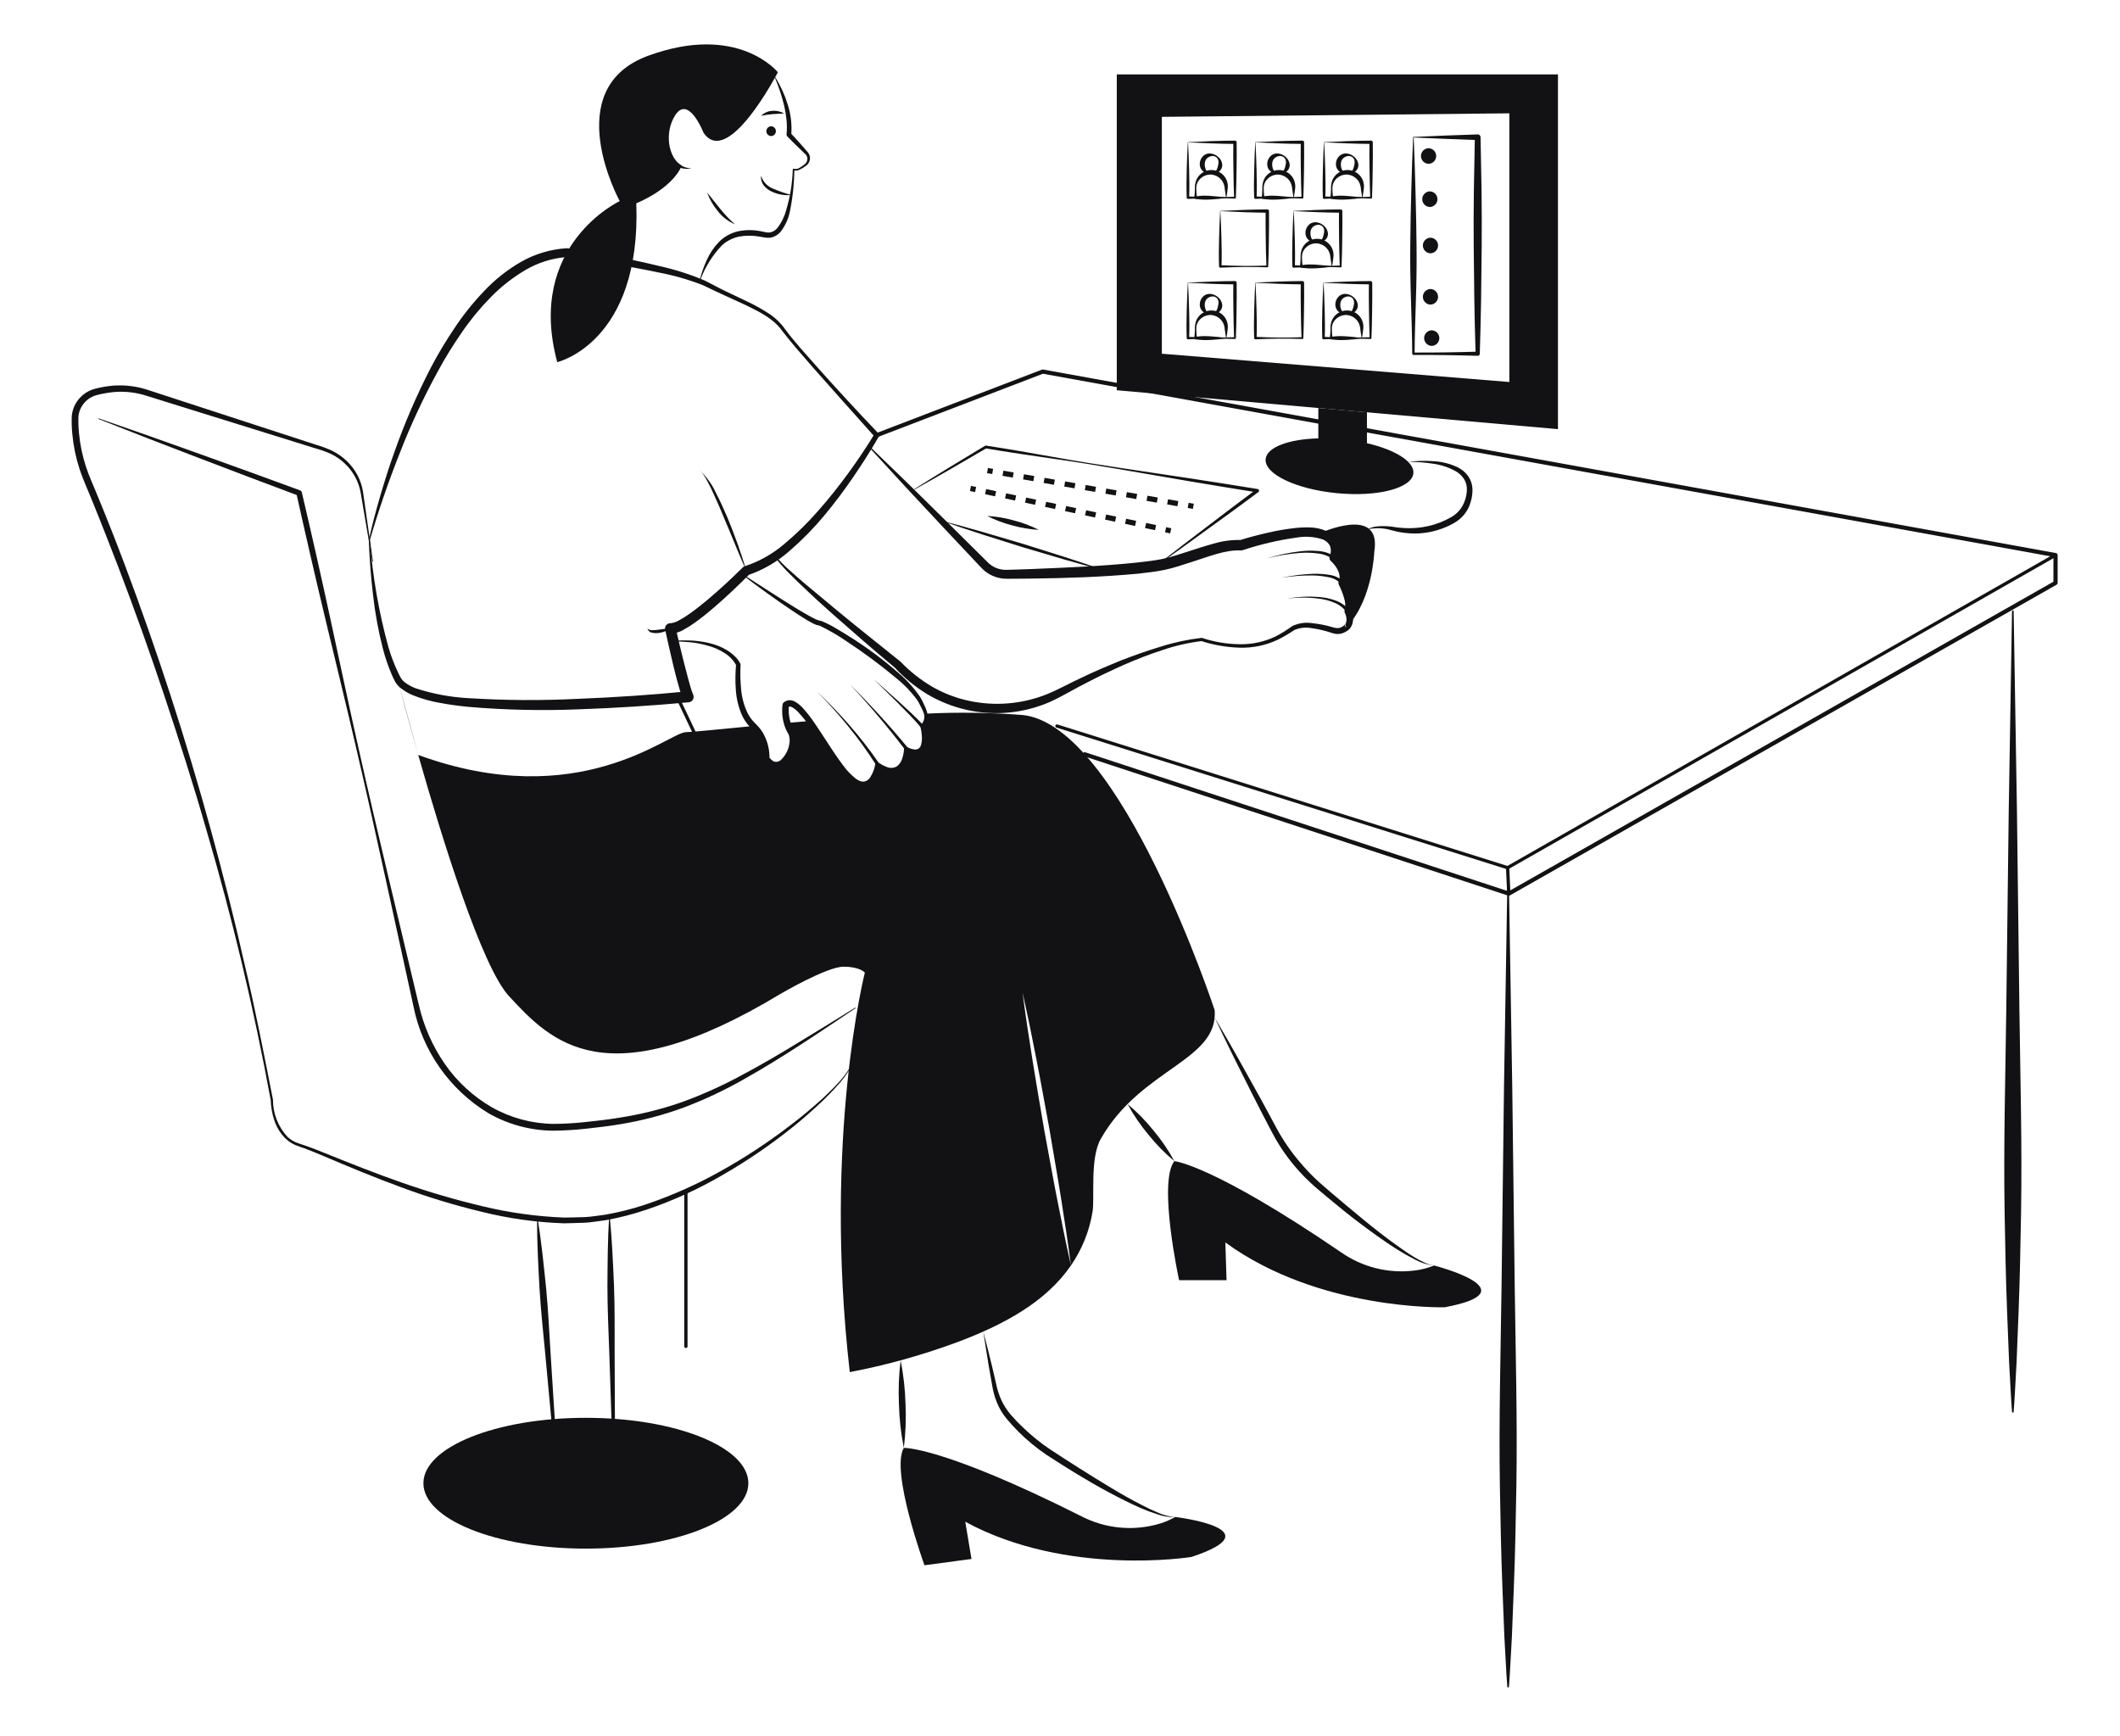 <svg width="580" height="475" viewBox="0 0 580 475" fill="none" xmlns="http://www.w3.org/2000/svg">
<path d="M187.649 368.775C187.59 368.775 187.531 368.764 187.477 368.741C187.422 368.719 187.372 368.686 187.33 368.644C187.288 368.603 187.255 368.554 187.233 368.499C187.21 368.445 187.198 368.387 187.198 368.328V325.939C187.2 325.821 187.248 325.709 187.333 325.627C187.417 325.544 187.531 325.498 187.649 325.498C187.767 325.498 187.881 325.544 187.965 325.627C188.05 325.709 188.098 325.821 188.1 325.939V368.328C188.1 368.387 188.088 368.445 188.066 368.499C188.043 368.554 188.01 368.603 187.968 368.644C187.926 368.686 187.876 368.719 187.822 368.741C187.767 368.764 187.708 368.775 187.649 368.775Z" fill="#121214"/>
<path d="M232.571 292.324C231.601 293.963 230.459 295.494 229.164 296.893C227.92 298.335 226.557 299.659 225.218 301.01C222.456 303.62 219.62 306.161 216.637 308.523C210.687 313.279 204.381 317.58 197.775 321.386C191.176 325.246 184.2 328.432 176.956 330.898C173.321 332.127 169.599 333.09 165.822 333.779C163.909 334.007 162.002 334.379 160.082 334.485C158.159 334.54 156.234 334.627 154.311 334.652C146.645 334.395 139.028 333.323 131.591 331.454C124.167 329.669 116.859 327.438 109.708 324.773C102.55 322.158 95.521 319.22 88.528 316.252C86.779 315.519 85.025 314.772 83.264 314.133C82.401 313.832 81.472 313.518 80.549 313.139C80.122 312.891 79.674 312.674 79.267 312.398C78.866 312.111 78.483 311.8 78.12 311.467C76.732 310.086 75.689 308.4 75.076 306.546C74.453 304.718 74.109 302.809 74.054 300.88L74.059 300.936C69.477 275.978 63.593 251.274 56.432 226.922C52.947 214.724 49.055 202.646 45.055 190.61C41.048 178.575 36.777 166.633 32.241 154.783C29.952 148.869 27.659 142.956 25.256 137.089C24.092 134.146 22.728 131.286 21.722 128.171C20.724 125.084 20.072 121.897 19.778 118.668C19.613 117.032 19.566 115.386 19.638 113.743C19.821 111.965 20.56 110.288 21.751 108.948C22.943 107.609 24.527 106.674 26.28 106.276C27.873 105.879 29.495 105.613 31.132 105.481C34.438 105.261 37.755 105.713 40.881 106.808L49.98 109.775L86.382 121.644C87.94 122.087 89.46 122.653 90.928 123.335C92.397 124.07 93.743 125.025 94.92 126.166C97.299 128.446 98.852 131.444 99.336 134.692L102.037 153.539C102.04 153.562 102.034 153.585 102.02 153.604C102.006 153.623 101.985 153.635 101.962 153.639C101.939 153.642 101.915 153.637 101.896 153.623C101.876 153.609 101.863 153.589 101.859 153.566L98.68 134.8C98.133 131.732 96.604 128.921 94.32 126.786C93.194 125.723 91.909 124.838 90.512 124.162C89.078 123.521 87.595 122.994 86.078 122.585L49.518 111.208L40.378 108.364C37.45 107.376 34.349 106.993 31.266 107.239C29.721 107.39 28.189 107.653 26.683 108.028C25.302 108.345 24.055 109.084 23.119 110.142C22.182 111.199 21.602 112.521 21.46 113.923C21.407 115.45 21.457 116.979 21.612 118.5C21.901 121.594 22.533 124.648 23.496 127.605C24.445 130.534 25.823 133.424 27.002 136.381C29.422 142.261 31.753 148.176 33.996 154.124C42.965 177.915 50.821 202.075 57.566 226.605C60.936 238.852 64.079 251.16 66.866 263.548C69.808 275.902 72.224 288.368 74.679 300.824L74.683 300.856L74.684 300.88C74.672 304.609 76.072 308.206 78.606 310.956C78.944 311.261 79.299 311.546 79.671 311.809C80.047 312.064 80.467 312.251 80.862 312.476C81.7 312.801 82.579 313.087 83.517 313.393C85.339 314.019 87.097 314.735 88.865 315.44C95.916 318.29 102.968 321.097 110.137 323.585C117.29 326.086 124.568 328.217 131.943 329.968C139.287 331.743 146.79 332.787 154.342 333.082C156.221 333.069 158.099 332.995 159.979 332.956C161.854 332.865 163.699 332.512 165.563 332.306C169.273 331.653 172.931 330.731 176.507 329.548C183.674 327.134 190.598 324.058 197.188 320.362C203.805 316.675 210.14 312.511 216.143 307.902C219.174 305.632 222.062 303.182 224.882 300.658C226.248 299.352 227.643 298.069 228.915 296.671C230.234 295.322 231.406 293.837 232.411 292.242L232.417 292.233C232.429 292.213 232.449 292.198 232.472 292.192C232.495 292.186 232.519 292.19 232.54 292.202C232.56 292.214 232.575 292.234 232.581 292.257C232.587 292.28 232.583 292.304 232.571 292.324Z" fill="#121214"/>
<path d="M27.029 114.46L40.836 119.275L54.609 124.18L68.365 129.131L82.097 134.146C82.213 134.189 82.317 134.259 82.4 134.351C82.483 134.443 82.541 134.554 82.57 134.674L82.573 134.687C85.319 146.359 87.958 158.055 90.49 169.776C93.044 181.491 95.494 193.23 98.149 204.922C103.376 228.326 109.086 251.621 114.603 274.959C115.919 280.719 118.324 286.179 121.688 291.049C125.047 295.894 129.44 299.943 134.555 302.907C139.685 305.807 145.47 307.371 151.372 307.455C154.351 307.435 157.328 307.262 160.289 306.936C163.271 306.617 166.252 306.285 169.205 305.798C175.119 304.901 180.936 303.459 186.581 301.491C192.212 299.442 197.682 296.977 202.944 294.119C208.251 291.314 213.434 288.255 218.568 285.117C223.728 282.019 228.839 278.835 233.956 275.659C233.976 275.647 234 275.643 234.023 275.648C234.046 275.653 234.066 275.666 234.079 275.686C234.092 275.706 234.097 275.73 234.092 275.753C234.087 275.776 234.074 275.796 234.054 275.809C224.051 282.509 214.096 289.303 203.552 295.222C198.288 298.226 192.793 300.813 187.118 302.959C181.409 305.061 175.507 306.607 169.496 307.574C166.499 308.079 163.485 308.424 160.471 308.756C157.438 309.099 154.389 309.285 151.337 309.312C145.114 309.263 139.009 307.614 133.617 304.526C128.353 301.325 123.814 297.075 120.286 292.043C116.758 287.012 114.318 281.309 113.119 275.294C107.959 251.875 102.993 228.412 97.543 205.059C94.86 193.372 91.972 181.733 89.188 170.069C86.394 158.408 83.694 146.725 81.09 135.021L81.566 135.562L67.88 130.422L54.219 125.218L40.575 119.968L26.965 114.628C26.943 114.619 26.926 114.603 26.916 114.581C26.906 114.56 26.906 114.535 26.914 114.513C26.922 114.491 26.939 114.473 26.96 114.463C26.982 114.453 27.006 114.452 27.029 114.46ZM186.506 45.343C182.724 43.061 181.77 36.186 184.686 31.585C188.364 25.782 192.474 36.313 192.474 36.313C199.179 46.199 212.807 19.764 212.807 19.764C212.807 19.764 201.991 6.224 177.332 15.251C152.673 24.277 169.545 55.011 169.545 55.011C169.545 55.011 143.804 67.047 152.456 99.07C152.456 99.07 175.458 93.752 174.087 55.609C174.087 55.609 183.713 51.841 186.506 45.343Z" fill="#121214"/>
<path d="M189.202 46.025C187.827 46.362 186.374 46.155 185.149 45.448C185.098 45.417 185.054 45.376 185.018 45.328C184.983 45.281 184.958 45.226 184.944 45.169C184.929 45.111 184.927 45.051 184.936 44.993C184.945 44.934 184.966 44.878 184.997 44.827C185.028 44.777 185.069 44.733 185.117 44.697C185.165 44.663 185.219 44.637 185.277 44.623C185.335 44.609 185.396 44.607 185.455 44.616C185.514 44.625 185.57 44.645 185.621 44.676C185.654 44.697 185.684 44.721 185.712 44.748C186.667 45.602 187.917 46.06 189.202 46.025ZM212.105 21.147C213.574 23.482 214.724 26.002 215.523 28.639C216.378 31.311 216.701 34.124 216.473 36.919L216.3 36.411C217.123 37.27 217.925 38.148 218.717 39.036L221.091 41.749C221.299 42.023 221.448 42.336 221.53 42.67C221.612 43.003 221.624 43.35 221.567 43.688C221.509 44.026 221.383 44.35 221.195 44.638C221.008 44.926 220.763 45.173 220.476 45.364C219.988 45.735 219.467 46.06 218.919 46.336C218.636 46.511 218.318 46.622 217.986 46.659C217.655 46.697 217.32 46.66 217.005 46.552L217.318 46.364C217.283 50.231 216.874 54.086 216.097 57.876C215.691 59.854 214.847 61.717 213.625 63.33C212.91 64.212 211.901 64.811 210.781 65.02C210.217 65.085 209.646 65.062 209.09 64.952L207.702 64.715C205.894 64.393 204.044 64.393 202.237 64.717C200.46 65.083 198.816 65.92 197.478 67.138C194.872 69.886 192.861 73.136 191.569 76.686C191.562 76.704 191.548 76.718 191.531 76.726C191.513 76.734 191.493 76.734 191.475 76.727C191.459 76.721 191.446 76.708 191.438 76.692C191.43 76.677 191.428 76.659 191.432 76.642C191.898 74.763 192.541 72.932 193.351 71.172C194.145 69.356 195.255 67.693 196.629 66.258C198.064 64.779 199.899 63.744 201.913 63.278C203.899 62.86 205.95 62.84 207.945 63.22L209.399 63.513C209.787 63.602 210.186 63.633 210.584 63.606C211.378 63.47 212.099 63.057 212.615 62.441C213.751 61.005 214.58 59.353 215.051 57.587C216.16 53.941 216.777 50.165 216.887 46.357C216.889 46.299 216.914 46.245 216.956 46.206C216.999 46.166 217.055 46.145 217.114 46.148C217.144 46.149 217.173 46.157 217.201 46.169C217.456 46.238 217.722 46.251 217.983 46.209C218.244 46.166 218.492 46.069 218.711 45.923C219.221 45.646 219.698 45.316 220.137 44.938C220.341 44.789 220.512 44.599 220.639 44.381C220.766 44.163 220.846 43.921 220.875 43.671C220.903 43.42 220.878 43.167 220.803 42.926C220.727 42.686 220.602 42.463 220.436 42.273L217.889 39.819C217.036 38.988 216.193 38.148 215.371 37.289C215.309 37.225 215.262 37.149 215.232 37.066C215.202 36.982 215.19 36.894 215.196 36.806L215.198 36.781C215.312 35.47 215.309 34.152 215.188 32.842C215.05 31.516 214.829 30.2 214.529 28.901C213.899 26.272 213.046 23.701 211.98 21.215C211.976 21.207 211.973 21.198 211.973 21.188C211.972 21.179 211.974 21.17 211.977 21.161C211.98 21.152 211.985 21.144 211.991 21.137C211.998 21.13 212.005 21.124 212.014 21.12C212.03 21.113 212.048 21.112 212.064 21.117C212.081 21.122 212.096 21.132 212.105 21.147Z" fill="#121214"/>
<path d="M208.211 31.692C209.024 30.877 210.113 30.39 211.267 30.327C212.407 30.217 213.552 30.47 214.538 31.047C213.399 31.134 212.376 31.126 211.345 31.218C210.291 31.311 209.244 31.469 208.211 31.692ZM210.969 37.226C211.319 37.214 211.651 37.067 211.895 36.817C212.138 36.566 212.274 36.231 212.274 35.883C212.274 35.535 212.138 35.2 211.895 34.949C211.651 34.699 211.319 34.552 210.969 34.54C210.618 34.552 210.286 34.699 210.042 34.949C209.799 35.2 209.663 35.535 209.663 35.883C209.663 36.231 209.799 36.566 210.042 36.817C210.286 37.067 210.618 37.214 210.969 37.226ZM193.447 52.647C194.708 54.169 195.856 55.709 197.082 57.186C198.286 58.688 199.622 60.082 201.072 61.351C199.22 60.581 197.603 59.34 196.386 57.754C195.117 56.233 194.123 54.505 193.447 52.647ZM100.903 147.725C101.799 143.593 102.886 139.582 104.06 135.553C105.249 131.54 106.49 127.535 107.927 123.596C110.721 115.671 114.06 107.945 117.921 100.475C119.889 96.739 122.065 93.114 124.437 89.618C126.793 86.075 129.459 82.747 132.405 79.672C135.354 76.52 138.756 73.82 142.502 71.66C146.323 69.468 150.602 68.184 155.006 67.907L155.018 67.906C155.092 67.903 155.167 67.906 155.242 67.917C159.501 68.534 163.722 69.262 167.936 70.088C172.149 70.905 176.351 71.788 180.528 72.813C184.76 73.749 188.895 75.077 192.877 76.781C194.85 77.753 196.64 78.782 198.584 79.702L204.377 82.456C206.332 83.375 208.224 84.42 210.042 85.585C211.91 86.749 213.526 88.272 214.796 90.064C217.289 93.451 220.217 96.598 223.018 99.792C228.686 106.155 234.464 112.422 240.352 118.595C240.451 118.699 240.514 118.832 240.532 118.975C240.549 119.117 240.52 119.261 240.449 119.386L240.443 119.396C238.26 123.217 235.904 126.898 233.429 130.523C230.95 134.14 228.318 137.662 225.495 141.045C222.664 144.453 219.559 147.625 216.21 150.532C212.821 153.583 208.84 155.914 204.511 157.38L205.088 157.04C201.959 160.2 198.759 163.235 195.384 166.145C193.694 167.594 191.963 169.007 190.113 170.323C189.175 171.001 188.196 171.623 187.183 172.183C186.013 172.91 184.671 173.318 183.293 173.368L184.808 171.618C185.525 174.744 186.271 177.876 187.052 180.986L188.259 185.631C188.462 186.4 188.678 187.165 188.902 187.913C189.098 188.606 189.334 189.287 189.608 189.954L189.641 190.026C189.722 190.205 189.766 190.398 189.771 190.594C189.776 190.79 189.743 190.985 189.672 191.168C189.602 191.351 189.496 191.519 189.36 191.661C189.224 191.803 189.062 191.918 188.882 191.997C188.732 192.063 188.573 192.104 188.41 192.12C178.361 193.058 168.328 193.698 158.253 194.047C148.161 194.456 138.052 194.226 127.989 193.357C125.467 193.096 122.945 192.78 120.434 192.3C117.882 191.866 115.385 191.161 112.985 190.196C111.726 189.685 110.551 188.991 109.497 188.138C108.939 187.663 108.463 187.101 108.087 186.474C107.727 185.842 107.529 185.291 107.243 184.695C106.229 182.364 105.401 179.957 104.765 177.497C103.513 172.632 102.605 167.686 102.049 162.695C101.462 157.715 101.074 152.76 100.903 147.725ZM101.189 147.752C101.935 157.664 103.638 167.483 106.277 177.071C106.967 179.424 107.841 181.721 108.89 183.939C109.16 184.46 109.422 185.078 109.698 185.519C109.982 185.955 110.336 186.343 110.744 186.667C111.667 187.357 112.686 187.909 113.77 188.306C118.442 189.83 123.297 190.733 128.208 190.99C138.177 191.612 148.174 191.672 158.15 191.171C168.145 190.783 178.16 190.101 188.102 189.131L186.903 191.298C186.544 190.481 186.241 189.642 185.997 188.785C185.755 187.99 185.53 187.204 185.319 186.417C184.882 184.845 184.506 183.27 184.125 181.696C183.371 178.547 182.659 175.401 181.971 172.238C181.93 172.052 181.927 171.86 181.961 171.673C181.995 171.486 182.066 171.308 182.169 171.148C182.273 170.988 182.407 170.851 182.565 170.742C182.722 170.634 182.899 170.558 183.086 170.518C183.217 170.49 183.352 170.48 183.486 170.488C184.314 170.386 185.111 170.108 185.823 169.674C186.741 169.177 187.629 168.626 188.481 168.023C190.231 166.808 191.928 165.455 193.592 164.061C196.911 161.262 200.131 158.276 203.221 155.223L203.232 155.213C203.39 155.057 203.585 154.943 203.799 154.882C207.802 153.565 211.502 151.469 214.682 148.718C217.987 145.952 221.065 142.928 223.887 139.677C226.755 136.439 229.455 133.04 232.013 129.533C234.568 126.03 237.011 122.416 239.248 118.719L239.339 119.52C233.655 113.154 227.949 106.816 222.309 100.412C219.509 97.181 216.692 94.008 214.052 90.587C211.654 87.17 207.704 85.247 203.911 83.416C200.069 81.63 196.086 79.876 192.29 78.006C188.353 76.475 184.281 75.311 180.127 74.529C171.804 72.741 163.329 71.539 154.905 70.303L155.14 70.313C151.119 70.608 147.221 71.824 143.752 73.865C140.238 75.935 137.021 78.464 134.185 81.385C131.296 84.329 128.676 87.521 126.355 90.925C123.987 94.326 121.811 97.856 119.836 101.498C115.836 108.799 112.318 116.352 109.306 124.107C106.242 131.848 103.509 139.774 101.189 147.752Z" fill="#121214"/>
<path d="M204.155 156.131C203.13 153.813 202.167 151.476 201.193 149.145C200.216 146.816 199.295 144.465 198.282 142.154C197.34 139.814 196.33 137.503 195.28 135.215C194.772 134.062 194.219 132.933 193.62 131.827C193.341 131.265 193.027 130.72 192.68 130.197C192.516 129.93 192.337 129.671 192.144 129.423L191.501 128.729C193.362 130.483 194.858 132.584 195.904 134.912C197.092 137.16 198.102 139.487 199.113 141.81C200.061 144.16 200.997 146.513 201.838 148.9C202.679 151.287 203.48 153.689 204.155 156.131ZM189.878 200.747C189.793 200.746 189.709 200.722 189.637 200.676C189.565 200.631 189.507 200.566 189.47 200.489L185.011 191.083C184.985 191.03 184.97 190.972 184.967 190.913C184.964 190.854 184.973 190.796 184.993 190.74C185.013 190.684 185.044 190.633 185.084 190.59C185.124 190.546 185.172 190.51 185.226 190.485C185.279 190.46 185.338 190.446 185.397 190.443C185.456 190.44 185.516 190.449 185.571 190.469C185.627 190.49 185.679 190.52 185.722 190.56C185.766 190.6 185.802 190.648 185.827 190.702L190.286 200.107C190.319 200.176 190.333 200.251 190.328 200.326C190.323 200.401 190.299 200.474 190.259 200.538C190.218 200.602 190.162 200.654 190.095 200.691C190.029 200.727 189.954 200.746 189.878 200.747ZM108.934 186.435L114.377 206.342C111.529 196.357 109.51 188.647 108.934 186.435Z" fill="#121214"/>
<path d="M301.168 311.525C298.125 316.845 299.532 327.786 298.9 331.509C298.042 336.773 296.028 341.784 292.999 346.187C292.181 339.925 291.219 333.677 290.229 327.429C289.238 321.196 288.118 314.976 287.085 308.743C285.922 302.538 284.831 296.305 283.61 290.114L281.759 280.814C281.084 277.718 280.466 274.623 279.748 271.542C280.15 274.68 280.624 277.804 281.069 280.942L282.519 290.299C283.51 296.547 284.615 302.766 285.663 308.985C286.826 315.205 287.917 321.424 289.138 327.629C290.358 333.819 291.592 340.025 292.999 346.187C286.194 356.1 274.738 362.362 261.961 367.141C252.387 370.7 242.527 373.449 232.487 375.357C225.137 311.196 236.608 266.064 236.608 266.064C236.608 266.064 235.301 264.452 230.764 264.452C226.213 264.452 213.565 271.87 213.565 271.87C165.543 300.883 150.612 284.765 139.257 272.512C131.805 264.467 120.966 229.519 114.42 206.525C158.552 222.644 183.058 200.292 187.652 200.292C189.102 200.292 196.209 199.55 206.114 198.609C207.281 199.793 208.189 201.203 208.782 202.752C209.375 204.301 209.64 205.954 209.56 207.609C213.666 213.401 218.648 203.729 216.48 200.292C215.994 199.504 215.617 198.655 215.36 197.767C217.327 197.596 219.365 197.411 221.447 197.239C224.907 201.946 228.913 208.908 232.487 212.331C238.761 218.35 239.852 208.679 239.852 208.679C247.633 214.271 247.633 204.386 247.633 204.386C254.553 208.465 252.17 198.609 252.17 198.609C252.645 198.198 252.995 197.665 253.183 197.068C253.371 196.471 253.388 195.834 253.232 195.228C262.07 194.792 270.927 194.915 279.749 195.599C306.681 198.309 332.322 276.377 332.322 276.377C333.298 290.242 312.194 292.182 301.168 311.525ZM147.109 333.399C148.113 339.622 148.732 345.874 149.385 352.124C149.992 358.377 150.281 364.655 150.673 370.925L151.871 389.733L152.979 408.548C152.981 408.572 152.973 408.595 152.957 408.612C152.942 408.63 152.92 408.641 152.896 408.643C152.873 408.645 152.849 408.637 152.831 408.622C152.813 408.607 152.802 408.585 152.799 408.562L150.973 389.803L149.235 371.036C148.649 364.781 147.96 358.534 147.588 352.262C147.263 345.987 146.903 339.715 146.929 333.413C146.929 333.39 146.938 333.368 146.953 333.352C146.969 333.335 146.99 333.325 147.013 333.323C147.035 333.321 147.058 333.328 147.076 333.342C147.094 333.356 147.105 333.377 147.109 333.399ZM166.823 332.902C167.457 339.197 167.704 345.498 167.986 351.8C168.221 358.102 168.137 364.41 168.157 370.716L168.238 389.634L168.229 408.554C168.229 408.577 168.22 408.6 168.203 408.617C168.187 408.634 168.164 408.643 168.14 408.644C168.117 408.644 168.094 408.635 168.077 408.619C168.06 408.603 168.05 408.58 168.049 408.557L167.337 389.65L166.715 370.743C166.501 364.44 166.182 358.139 166.183 351.833C166.23 345.525 166.243 339.219 166.643 332.905C166.645 332.882 166.655 332.861 166.671 332.846C166.687 332.83 166.709 332.822 166.732 332.821C166.754 332.821 166.776 332.829 166.793 332.844C166.81 332.859 166.821 332.879 166.823 332.902Z" fill="#121214"/>
<path d="M160.288 423.644C184.838 423.644 204.74 415.634 204.74 405.753C204.74 395.871 184.838 387.861 160.288 387.861C135.738 387.861 115.836 395.871 115.836 405.753C115.836 415.634 135.738 423.644 160.288 423.644Z" fill="#121214"/>
<path d="M183.389 171.928C182.447 172.593 181.355 173.015 180.208 173.157C179.619 173.239 179.02 173.217 178.438 173.092C178.127 173.049 177.835 172.916 177.6 172.708C177.365 172.501 177.197 172.23 177.116 171.928C177.307 172.099 177.532 172.23 177.776 172.311C178.02 172.392 178.279 172.422 178.535 172.4C179.057 172.387 179.578 172.344 180.094 172.27C181.186 172.098 182.285 171.984 183.389 171.928ZM203.18 157.079C207.925 160.135 212.656 163.215 217.442 166.175C218.641 166.907 219.846 167.637 221.067 168.31C221.673 168.663 222.294 168.961 222.899 169.279C223.188 169.398 223.527 169.574 223.771 169.65C223.88 169.675 223.987 169.706 224.092 169.745C224.332 169.789 224.576 169.845 224.813 169.911C226.162 170.475 227.466 171.138 228.716 171.893C229.948 172.608 231.162 173.348 232.357 174.111C237.181 177.118 241.747 180.515 246.009 184.267C248.196 186.145 250.126 188.3 251.748 190.678L252.297 191.647L252.737 192.598C253.065 193.25 253.346 193.925 253.578 194.617C253.809 195.367 253.842 196.163 253.673 196.929C253.482 197.7 253.05 198.391 252.44 198.903L252.558 198.523C252.74 199.434 252.854 200.357 252.9 201.285C252.971 202.236 252.857 203.191 252.563 204.099C252.486 204.341 252.366 204.568 252.209 204.769L251.974 205.081L251.644 205.318C251.427 205.476 251.174 205.577 250.907 205.611C250.658 205.672 250.398 205.679 250.145 205.634C249.661 205.578 249.188 205.455 248.739 205.267L247.489 204.622L247.915 204.381C247.883 205.431 247.72 206.473 247.428 207.483C247.167 208.547 246.548 209.491 245.674 210.159C245.194 210.446 244.653 210.62 244.094 210.668C243.536 210.715 242.973 210.635 242.45 210.433C241.95 210.247 241.46 210.033 240.985 209.791L239.648 208.952L240.183 208.717C240.044 210.406 239.477 212.033 238.536 213.447C238.261 213.828 237.904 214.143 237.49 214.368C237.076 214.593 236.617 214.722 236.146 214.747L235.435 214.692C235.213 214.638 235.003 214.552 234.787 214.48C234.372 214.33 233.977 214.128 233.613 213.878C232.246 212.905 231.021 211.749 229.973 210.442C228.916 209.183 227.926 207.881 226.983 206.555C225.093 203.905 223.321 201.192 221.435 198.597C220.528 197.304 219.537 196.071 218.468 194.906C217.982 194.369 217.42 193.904 216.801 193.526C216.58 193.383 216.326 193.3 216.062 193.286C215.877 193.289 215.7 193.362 215.568 193.492L215.842 192.985C215.656 194.703 215.856 196.441 216.429 198.073C216.576 198.473 216.75 198.862 216.95 199.238C217.05 199.424 217.157 199.607 217.27 199.785C217.401 200.037 217.536 200.329 217.656 200.605C217.975 201.657 218.038 202.769 217.84 203.85C217.504 205.934 216.487 207.851 214.945 209.303C214.489 209.727 213.935 210.034 213.333 210.197C212.73 210.361 212.097 210.376 211.487 210.241C210.375 209.866 209.423 209.128 208.788 208.146C208.667 208.003 208.605 207.821 208.613 207.634L208.618 207.525C208.71 205.39 208.208 203.271 207.169 201.399C206.903 200.941 206.602 200.503 206.271 200.089C205.926 199.656 205.598 199.35 205.143 198.852C204.293 197.94 203.588 196.904 203.052 195.781C202.065 193.579 201.478 191.22 201.32 188.814C201.136 186.47 201.156 184.115 201.38 181.775L201.42 182.035C200.701 180.673 199.631 179.525 198.32 178.708C196.97 177.823 195.491 177.15 193.935 176.713C192.366 176.238 190.756 175.908 189.126 175.725C188.306 175.663 187.484 175.579 186.659 175.534L184.177 175.474C184.153 175.475 184.13 175.466 184.112 175.45C184.095 175.434 184.084 175.411 184.083 175.388C184.084 175.364 184.093 175.342 184.109 175.325C184.125 175.308 184.146 175.297 184.169 175.295L186.665 175.177C187.498 175.17 188.333 175.209 189.17 175.224C190.849 175.314 192.516 175.558 194.15 175.951C195.814 176.34 197.406 176.984 198.869 177.86C199.613 178.308 200.304 178.836 200.931 179.436C201.603 180.05 202.156 180.781 202.563 181.593C202.593 181.655 202.608 181.724 202.606 181.792L202.604 181.854C202.49 184.127 202.546 186.406 202.77 188.671C202.971 190.887 203.564 193.049 204.523 195.06C205.01 196.017 205.641 196.896 206.395 197.664C206.726 198.017 207.256 198.499 207.641 198.966C208.049 199.444 208.416 199.957 208.736 200.497C209.994 202.68 210.607 205.171 210.507 207.684L210.338 207.063C210.846 207.659 211.399 208.303 211.975 208.387C212.285 208.443 212.605 208.422 212.906 208.327C213.206 208.232 213.479 208.066 213.701 207.842C214.893 206.679 215.681 205.168 215.95 203.529C216.092 202.765 216.065 201.979 215.874 201.225L215.674 200.769C215.538 200.549 215.412 200.325 215.294 200.097C215.06 199.642 214.857 199.172 214.689 198.69C214.037 196.767 213.835 194.721 214.099 192.709C214.122 192.522 214.211 192.35 214.349 192.223L214.373 192.201C214.841 191.776 215.455 191.543 216.089 191.55C216.642 191.572 217.179 191.737 217.648 192.028C218.414 192.499 219.106 193.08 219.701 193.752C220.807 194.989 221.829 196.297 222.761 197.668C224.614 200.359 226.312 203.112 228.114 205.78C229.018 207.11 229.923 208.437 230.905 209.693C231.836 210.952 232.935 212.079 234.173 213.043C234.468 213.266 234.792 213.448 235.135 213.586C235.302 213.646 235.468 213.726 235.636 213.775L236.138 213.828C236.478 213.818 236.811 213.731 237.113 213.575C237.414 213.418 237.676 213.195 237.878 212.924C238.769 211.652 239.329 210.181 239.509 208.642C239.524 208.551 239.574 208.47 239.649 208.416C239.724 208.362 239.818 208.34 239.909 208.354C239.957 208.363 240.003 208.38 240.044 208.406L241.305 209.222C241.742 209.449 242.19 209.652 242.649 209.831C243.081 210.01 243.548 210.088 244.015 210.059C244.482 210.029 244.936 209.894 245.342 209.663C246.11 209.077 246.656 208.251 246.892 207.317C247.189 206.366 247.343 205.377 247.351 204.381C247.351 204.333 247.364 204.287 247.388 204.245C247.411 204.204 247.445 204.169 247.486 204.144C247.527 204.119 247.573 204.105 247.621 204.102C247.669 204.1 247.717 204.11 247.76 204.131L247.777 204.14L248.964 204.728C249.358 204.884 249.771 204.986 250.193 205.029C250.579 205.087 250.972 205 251.297 204.786C251.621 204.571 251.854 204.245 251.949 203.869C252.195 203.043 252.28 202.178 252.2 201.32C252.145 200.438 252.009 199.563 251.793 198.705C251.776 198.637 251.778 198.566 251.799 198.498C251.82 198.431 251.859 198.371 251.911 198.324C252.368 197.894 252.684 197.336 252.817 196.724C252.95 196.113 252.893 195.475 252.655 194.896C252.411 194.266 252.123 193.654 251.793 193.063L251.307 192.12L250.778 191.275C249.126 189.069 247.193 187.085 245.027 185.373C240.721 181.79 236.214 178.454 231.527 175.38C229.251 173.817 226.86 172.426 224.373 171.22C224.269 171.195 224.168 171.161 224.071 171.116C223.871 171.072 223.594 171.018 223.364 170.951C222.94 170.808 222.655 170.64 222.295 170.484C221.653 170.142 221.022 169.788 220.42 169.411C219.197 168.673 218.017 167.893 216.837 167.11C212.128 163.971 207.564 160.65 203.075 157.225C203.057 157.211 203.044 157.19 203.041 157.167C203.037 157.144 203.043 157.121 203.057 157.102C203.07 157.083 203.091 157.07 203.114 157.066C203.137 157.062 203.16 157.066 203.18 157.079Z" fill="#121214"/>
<path d="M223.407 189.121C226.548 192.022 229.527 195.092 232.33 198.317C235.156 201.534 237.792 204.912 240.224 208.434C240.289 208.532 240.313 208.652 240.29 208.767C240.268 208.883 240.201 208.985 240.103 209.051C240.005 209.118 239.885 209.143 239.769 209.123C239.652 209.102 239.549 209.037 239.48 208.941L239.469 208.924C237.178 205.343 234.679 201.897 231.985 198.604C229.302 195.29 226.439 192.124 223.407 189.121ZM232.492 187.187C237.941 192.565 243.113 198.212 247.99 204.107C248.064 204.199 248.098 204.317 248.086 204.434C248.073 204.551 248.014 204.659 247.922 204.733C247.83 204.808 247.711 204.843 247.593 204.832C247.475 204.82 247.366 204.763 247.29 204.672L247.277 204.655C242.647 198.589 237.713 192.759 232.492 187.187ZM238.981 185.79C241.297 187.805 243.594 189.843 245.873 191.903L249.26 195.03C250.374 196.096 251.485 197.145 252.529 198.335C252.607 198.425 252.647 198.542 252.639 198.66C252.63 198.779 252.575 198.889 252.485 198.967C252.395 199.045 252.277 199.084 252.158 199.076C252.038 199.068 251.927 199.013 251.849 198.924L251.836 198.908L251.823 198.892C250.9 197.729 249.832 196.611 248.782 195.505L245.561 192.226C243.39 190.06 241.197 187.915 238.981 185.79ZM212.231 152.106C213.393 153.54 214.685 154.866 216.091 156.065C217.473 157.311 218.874 158.536 220.294 159.742L228.886 166.897C234.626 171.653 240.494 176.268 246.294 180.945L246.375 181.017L246.394 181.036C248.923 183.66 251.795 185.935 254.932 187.801C258.071 189.621 261.479 190.938 265.03 191.705C272.177 193.255 279.628 192.631 286.414 189.917C289.738 188.567 293.095 186.639 296.519 185.099C299.92 183.465 303.404 182.003 306.903 180.589C310.423 179.224 313.988 177.971 317.606 176.881C321.229 175.734 324.954 174.936 328.731 174.497C328.776 174.493 328.822 174.498 328.866 174.512L328.882 174.517C332.186 175.608 335.639 176.188 339.12 176.237C342.575 176.307 345.997 175.559 349.103 174.055C350.64 173.235 352.118 172.309 353.525 171.283C355.245 170.456 357.179 170.175 359.065 170.479C360.861 170.668 362.635 171.018 364.367 171.523C364.744 171.652 365.131 171.747 365.524 171.808C365.863 171.849 366.207 171.828 366.538 171.745C367.169 171.568 367.72 171.18 368.097 170.647L368.457 170.312C368.39 170.345 368.327 170.388 368.272 170.44C368.135 170.564 368.043 170.73 368.012 170.911C367.988 171.046 367.996 171.185 368.037 171.317C368.077 171.448 368.148 171.568 368.244 171.666L368.116 170.617C368.34 170.176 368.428 169.679 368.369 169.189C368.341 168.914 368.288 168.643 368.211 168.377C368.137 168.117 368.04 167.863 367.922 167.619C367.865 167.508 367.832 167.387 367.824 167.263C367.816 167.138 367.833 167.014 367.874 166.896L367.895 166.839C368.14 165.723 368.065 164.562 367.68 163.487C367.323 162.266 366.855 161.081 366.283 159.944C366.218 159.814 366.181 159.672 366.173 159.526C366.164 159.381 366.186 159.235 366.235 159.098L366.26 159.031C366.431 158.584 366.509 158.107 366.489 157.63C366.437 157.117 366.304 156.617 366.093 156.146C365.859 155.637 365.568 155.156 365.226 154.711C364.887 154.26 364.508 153.841 364.092 153.459C363.912 153.298 363.786 153.086 363.73 152.852C363.675 152.618 363.694 152.372 363.784 152.149L363.812 152.081C364.182 151.202 364.201 150.217 363.866 149.325C363.405 148.467 362.632 147.817 361.704 147.507C359.45 146.804 357.059 146.651 354.734 147.062C349.73 147.754 344.803 148.905 340.013 150.5L340.002 150.504C339.841 150.554 339.673 150.577 339.505 150.57C335.037 150.384 330.518 152.347 325.855 153.794C323.499 154.523 321.274 155.342 318.678 155.884C316.189 156.401 313.746 156.663 311.291 156.945C301.491 157.851 291.728 158.165 281.955 158.279L278.291 158.314L276.459 158.325L275.544 158.329C275.224 158.33 274.853 158.319 274.511 158.288C272.407 158.092 270.43 157.197 268.902 155.747C268.388 155.242 268.038 154.849 267.598 154.394L257.607 143.775C250.951 136.691 244.345 129.559 237.787 122.38C237.762 122.353 237.749 122.317 237.75 122.28C237.751 122.243 237.767 122.208 237.794 122.182C237.82 122.156 237.856 122.142 237.894 122.142C237.931 122.142 237.967 122.156 237.994 122.182C245.009 128.921 251.967 135.714 258.868 142.562L269.224 152.831C269.639 153.24 270.116 153.737 270.479 154.074C271.647 155.129 273.138 155.762 274.712 155.872C275.197 155.908 275.794 155.87 276.418 155.857L278.243 155.803L281.892 155.68C291.612 155.281 301.358 154.902 310.971 153.904C313.358 153.635 315.771 153.376 318.058 152.903C320.242 152.463 322.616 151.621 324.911 150.909C327.227 150.172 329.535 149.403 331.954 148.736C334.438 147.985 337.029 147.643 339.624 147.722L339.117 147.792C341.638 147.012 344.133 146.348 346.685 145.767C349.244 145.167 351.838 144.722 354.452 144.433C355.796 144.29 357.148 144.241 358.498 144.287C359.942 144.334 361.365 144.64 362.698 145.19C364.21 145.776 365.435 146.919 366.117 148.38C366.426 149.143 366.557 149.966 366.501 150.786C366.456 151.582 366.264 152.362 365.934 153.089L365.655 151.712C366.185 152.214 366.665 152.766 367.089 153.36C367.521 153.952 367.884 154.59 368.171 155.264C368.472 155.981 368.651 156.743 368.7 157.519C368.722 158.334 368.567 159.144 368.246 159.894L368.222 158.981C368.83 160.264 369.308 161.604 369.649 162.981C369.832 163.692 369.945 164.42 369.986 165.153C370.053 165.971 369.934 166.794 369.638 167.56L369.611 166.78C369.938 167.502 370.131 168.277 370.181 169.067C370.242 169.916 370.045 170.764 369.616 171.501L369.488 170.452C369.586 170.553 369.659 170.676 369.701 170.81C369.742 170.944 369.751 171.086 369.727 171.225C369.693 171.412 369.598 171.583 369.456 171.711C369.391 171.771 369.318 171.821 369.238 171.86L369.599 171.525C369.302 172.01 368.889 172.414 368.395 172.699C367.938 172.986 367.44 173.201 366.918 173.338C366.389 173.451 365.844 173.467 365.31 173.384C364.836 173.296 364.37 173.169 363.918 173.003C362.288 172.471 360.613 172.086 358.914 171.852C357.315 171.536 355.657 171.702 354.154 172.329C352.689 173.323 351.159 174.219 349.573 175.01C346.308 176.547 342.721 177.29 339.11 177.179C335.543 177.067 332.011 176.453 328.617 175.356L328.768 175.376C325.072 175.824 321.434 176.661 317.916 177.872C314.356 179.012 310.879 180.401 307.449 181.888C304.038 183.42 300.65 185.003 297.342 186.746C293.973 188.413 290.876 190.375 287.297 191.998C280.122 195.14 272.121 195.911 264.472 194.197C260.671 193.338 257.029 191.89 253.681 189.906C250.379 187.895 247.377 185.433 244.764 182.593L244.863 182.683C239.104 177.916 233.487 172.997 227.883 168.054C225.077 165.59 222.323 163.064 219.622 160.478C218.265 159.193 216.929 157.885 215.614 156.552C214.971 155.869 214.308 155.213 213.699 154.494L212.786 153.421C212.5 153.041 212.245 152.63 211.978 152.24C211.957 152.209 211.95 152.172 211.957 152.135C211.964 152.099 211.985 152.066 212.016 152.045C212.046 152.024 212.084 152.016 212.121 152.022C212.158 152.029 212.191 152.049 212.213 152.079L212.231 152.106Z" fill="#121214"/>
<path d="M346.486 152.8C349.497 151.844 352.593 151.178 355.732 150.812C357.316 150.62 358.915 150.591 360.505 150.725C362.162 150.803 363.767 151.324 365.15 152.232C365.247 152.303 365.311 152.408 365.329 152.525C365.348 152.643 365.318 152.763 365.248 152.858C365.177 152.954 365.071 153.018 364.953 153.037C364.835 153.055 364.714 153.025 364.617 152.955L364.595 152.938C363.368 152.063 361.928 151.529 360.424 151.392C358.881 151.188 357.321 151.144 355.769 151.258C352.632 151.475 349.524 151.991 346.486 152.8ZM350.596 158.057C353.419 157.448 356.29 157.085 359.176 156.972C360.635 156.923 362.096 157.012 363.538 157.237C365.079 157.404 366.515 158.092 367.606 159.185C367.685 159.274 367.726 159.391 367.718 159.509C367.711 159.628 367.657 159.739 367.567 159.818C367.523 159.857 367.471 159.887 367.415 159.906C367.359 159.925 367.3 159.933 367.241 159.93C367.121 159.922 367.01 159.868 366.93 159.779L366.914 159.76L366.898 159.74C365.974 158.752 364.743 158.102 363.401 157.895C362.011 157.605 360.597 157.446 359.177 157.42C356.303 157.384 353.432 157.597 350.596 158.057ZM352.11 163.761C355.038 163.234 358.022 163.09 360.988 163.331C362.493 163.44 363.974 163.762 365.387 164.288C366.863 164.807 368.162 165.727 369.137 166.945C369.173 166.992 369.199 167.045 369.214 167.103C369.229 167.16 369.232 167.219 369.224 167.278C369.216 167.336 369.196 167.392 369.166 167.443C369.135 167.494 369.095 167.539 369.048 167.574C369 167.609 368.946 167.635 368.888 167.65C368.831 167.664 368.771 167.667 368.712 167.659C368.653 167.65 368.597 167.63 368.546 167.6C368.495 167.57 368.45 167.53 368.415 167.482L368.403 167.465L368.396 167.455C367.566 166.32 366.435 165.438 365.128 164.908C363.791 164.334 362.379 163.952 360.934 163.776C358.006 163.389 355.04 163.384 352.11 163.761ZM305.534 20.36V106.758L426.235 117.397V20.36H305.534ZM412.932 104.502L317.864 96.764V31.966L412.932 30.999V104.502Z" fill="#121214"/>
<path d="M325.034 38.953C325.16 41.597 325.271 44.135 325.329 46.632C325.393 49.132 325.433 51.59 325.337 54.073L325.002 53.74C327.147 53.811 329.292 53.917 331.437 53.927C333.582 53.948 335.727 53.899 337.872 53.828L337.626 54.073C337.532 51.548 337.464 49.023 337.441 46.497C337.391 43.972 337.388 41.447 337.414 38.922L337.872 39.377C335.785 39.386 333.688 39.283 331.567 39.232L325.034 38.953ZM324.97 38.89L331.307 38.611C333.476 38.56 335.669 38.456 337.872 38.465C337.994 38.467 338.11 38.515 338.195 38.6C338.281 38.686 338.33 38.801 338.331 38.922C338.356 41.447 338.353 43.972 338.304 46.497C338.28 49.023 338.213 51.548 338.119 54.073L338.118 54.09C338.117 54.121 338.11 54.152 338.097 54.18C338.084 54.208 338.066 54.234 338.043 54.255C338.02 54.276 337.993 54.293 337.964 54.304C337.935 54.314 337.903 54.319 337.872 54.318C335.727 54.247 333.582 54.198 331.437 54.22C329.292 54.229 327.147 54.335 325.002 54.407C324.959 54.408 324.917 54.401 324.877 54.386C324.837 54.371 324.801 54.349 324.77 54.32C324.739 54.291 324.714 54.256 324.696 54.218C324.678 54.179 324.669 54.138 324.667 54.095L324.666 54.073C324.571 51.505 324.61 48.913 324.675 46.362C324.732 43.809 324.844 41.296 324.97 38.89ZM386.764 37.617C386.986 42.761 387.137 47.771 387.269 52.741C387.424 57.723 387.492 62.618 387.549 67.509C387.606 72.397 387.529 77.231 387.368 82.091C387.232 86.951 387.031 91.849 387.017 96.769L386.691 96.444C389.622 96.485 392.553 96.409 395.484 96.397C398.415 96.376 401.346 96.264 404.277 96.202L403.707 96.769C403.545 91.833 403.426 86.898 403.35 81.962L403.182 67.156C403.145 62.221 403.158 57.285 403.221 52.35L403.496 37.544L404.277 38.319L395.675 38.002L386.764 37.617ZM386.617 37.47L395.292 37.085L404.277 36.768C404.376 36.764 404.474 36.78 404.567 36.815C404.66 36.849 404.745 36.901 404.817 36.968C404.89 37.035 404.948 37.116 404.989 37.205C405.03 37.295 405.053 37.391 405.057 37.489L405.057 37.498L405.058 37.544L405.333 52.35C405.392 57.285 405.405 62.221 405.372 67.156L405.204 81.962C405.123 86.898 405.004 91.833 404.847 96.769L404.846 96.799C404.841 96.945 404.779 97.083 404.672 97.183C404.566 97.284 404.424 97.338 404.277 97.335C401.346 97.273 398.415 97.162 395.484 97.141C392.553 97.129 389.622 97.053 386.691 97.093C386.648 97.094 386.606 97.086 386.567 97.07C386.528 97.055 386.492 97.032 386.461 97.002C386.431 96.973 386.407 96.938 386.39 96.9C386.373 96.861 386.365 96.82 386.364 96.778L386.364 96.769C386.35 91.817 386.148 86.844 386.013 81.834C385.852 76.823 385.775 71.785 385.832 66.803C385.889 61.824 385.957 56.847 386.111 51.959C386.244 47.058 386.395 42.196 386.617 37.47ZM373.975 121.245V112.791L360.673 111.618V119.919C352.594 120.135 346.576 122.337 346.259 125.585C345.861 129.661 354.586 133.838 365.747 134.914C376.909 135.99 386.279 133.558 386.677 129.482C386.99 126.282 381.676 123.02 373.975 121.245ZM249.517 134.198C256.119 130.018 262.797 125.964 269.498 121.947C269.576 121.901 269.668 121.884 269.758 121.898C275.958 122.844 282.136 123.93 288.31 125.031C294.483 126.148 300.676 127.134 306.879 128.06L325.488 130.849C331.683 131.822 337.887 132.747 344.073 133.779C344.196 133.798 344.305 133.866 344.377 133.966C344.45 134.066 344.479 134.19 344.459 134.312C344.439 134.43 344.374 134.536 344.278 134.608C339.685 138.035 335.059 141.419 330.401 144.759L323.439 149.803L316.432 154.787C316.422 154.794 316.41 154.797 316.399 154.795C316.387 154.793 316.377 154.787 316.37 154.777C316.363 154.768 316.36 154.756 316.361 154.745C316.363 154.733 316.369 154.722 316.378 154.715L323.168 149.443L330.002 144.229C334.55 140.743 339.123 137.288 343.718 133.865L343.924 134.695C337.726 133.733 331.546 132.665 325.358 131.645L306.815 128.454C300.635 127.386 294.445 126.379 288.233 125.503C282.025 124.611 275.818 123.703 269.635 122.656L269.894 122.607C263.157 126.563 256.398 130.483 249.563 134.275C249.553 134.281 249.541 134.282 249.529 134.279C249.518 134.276 249.508 134.269 249.502 134.259C249.496 134.249 249.495 134.237 249.497 134.226C249.5 134.214 249.507 134.205 249.517 134.198ZM257.519 142.43C261.316 143.395 265.084 144.454 268.847 145.527L280.104 148.853L291.3 152.377C295.021 153.587 298.738 154.811 302.425 156.131C298.627 155.167 294.86 154.108 291.097 153.035L279.84 149.708L268.644 146.183C264.923 144.973 261.207 143.748 257.519 142.43Z" fill="#121214"/>
<path d="M385.271 126.361C387.548 126.053 389.851 125.987 392.141 126.162C394.496 126.274 396.803 126.863 398.92 127.893C400.027 128.465 400.98 129.29 401.702 130.3C402.421 131.355 402.82 132.594 402.849 133.868C402.872 135.09 402.687 136.308 402.303 137.47C401.963 138.666 401.38 139.78 400.591 140.744C399.801 141.707 398.832 142.511 397.738 143.113C396.709 143.702 395.63 144.201 394.514 144.603C392.292 145.425 389.948 145.878 387.578 145.944C385.24 145.992 382.907 145.69 380.659 145.049C378.502 144.388 376.205 144.319 374.012 144.848C375.037 144.294 376.18 143.99 377.347 143.96C378.51 143.884 379.678 143.925 380.834 144.08C383.03 144.473 385.268 144.586 387.494 144.416C389.685 144.238 391.839 143.75 393.89 142.964C394.91 142.572 395.899 142.104 396.849 141.566C397.765 141.085 398.579 140.432 399.244 139.644C399.911 138.855 400.421 137.948 400.748 136.97C401.108 135.987 401.299 134.95 401.314 133.904C401.334 132.9 401.068 131.91 400.545 131.05C399.977 130.182 399.213 129.458 398.314 128.936C396.376 127.862 394.254 127.156 392.056 126.854C389.813 126.499 387.543 126.334 385.271 126.361Z" fill="#121214"/>
<path d="M375.985 150.919C375.985 150.919 375.598 163.501 368.865 171.059C369.135 170.448 369.266 169.785 369.249 169.118C369.232 168.451 369.067 167.796 368.766 167.199C369.847 164.62 367.252 159.462 367.252 159.462C368.766 156.024 364.872 152.585 364.872 152.585C364.872 152.585 367.252 147.642 360.979 145.922C360.979 145.922 378.121 137.97 375.985 150.919Z" fill="#121214"/>
<path d="M412.785 245.033C412.724 245.033 412.663 245.024 412.605 245.005L296.589 206.888C296.518 206.865 296.452 206.827 296.394 206.779C296.337 206.73 296.29 206.67 296.257 206.603C296.223 206.536 296.202 206.463 296.197 206.388C296.191 206.314 296.201 206.239 296.224 206.167C296.248 206.096 296.285 206.03 296.335 205.974C296.384 205.917 296.444 205.87 296.511 205.837C296.579 205.803 296.652 205.783 296.727 205.777C296.803 205.772 296.878 205.781 296.95 205.805L412.722 243.842L561.789 159.131V152.336L285.327 102.24L240.052 119.589C239.911 119.643 239.753 119.639 239.614 119.578C239.475 119.516 239.367 119.403 239.312 119.262C239.257 119.121 239.261 118.965 239.322 118.826C239.383 118.688 239.497 118.58 239.639 118.525L285.064 101.117C285.163 101.081 285.27 101.071 285.374 101.088L562.466 151.298C562.598 151.322 562.718 151.391 562.804 151.494C562.89 151.597 562.937 151.726 562.937 151.859V159.462C562.937 159.563 562.911 159.662 562.86 159.748C562.809 159.835 562.736 159.907 562.648 159.957L413.071 244.957C412.984 245.007 412.885 245.033 412.785 245.033Z" fill="#121214"/>
<path d="M412.461 237.818C412.415 237.818 412.369 237.811 412.325 237.797L289.029 199.04C288.973 199.022 288.92 198.994 288.875 198.956C288.83 198.918 288.793 198.872 288.765 198.82C288.71 198.714 288.7 198.592 288.736 198.479C288.772 198.366 288.852 198.271 288.958 198.217C289.064 198.162 289.187 198.152 289.301 198.188L412.409 236.885L562.139 151.471C562.19 151.441 562.247 151.423 562.306 151.415C562.365 151.408 562.424 151.412 562.481 151.427C562.539 151.442 562.592 151.469 562.639 151.505C562.686 151.541 562.725 151.585 562.755 151.637C562.784 151.688 562.803 151.744 562.811 151.802C562.818 151.861 562.814 151.92 562.799 151.977C562.783 152.033 562.757 152.087 562.72 152.133C562.684 152.18 562.639 152.219 562.588 152.248L412.686 237.76C412.617 237.798 412.54 237.818 412.461 237.818Z" fill="#121214"/>
<path d="M412.784 244.91C412.668 244.91 412.557 244.866 412.473 244.786C412.39 244.707 412.34 244.599 412.335 244.484L412.01 237.392C412.007 237.333 412.016 237.274 412.037 237.219C412.057 237.164 412.088 237.113 412.127 237.069C412.167 237.026 412.215 236.991 412.269 236.966C412.323 236.941 412.381 236.927 412.44 236.924C412.558 236.923 412.672 236.966 412.76 237.045C412.847 237.124 412.901 237.233 412.91 237.35L413.235 244.442C413.238 244.501 413.229 244.559 413.209 244.615C413.189 244.67 413.158 244.721 413.118 244.765C413.078 244.808 413.03 244.843 412.976 244.868C412.922 244.893 412.864 244.907 412.805 244.91H412.784Z" fill="#121214"/>
<path d="M412.827 242.379L413.728 297.141L414.404 351.902C414.647 370.156 415.15 388.41 414.855 406.664C414.692 415.791 414.529 424.918 414.172 434.045L413.63 447.735C413.359 452.299 413.172 456.862 412.827 461.426C412.822 461.482 412.797 461.535 412.755 461.574C412.713 461.612 412.658 461.633 412.601 461.633C412.544 461.633 412.489 461.612 412.448 461.574C412.406 461.535 412.38 461.482 412.376 461.426C412.03 456.862 411.844 452.299 411.573 447.735L411.031 434.045C410.673 424.918 410.511 415.791 410.348 406.664C410.053 388.41 410.555 370.156 410.799 351.902L411.475 297.141L412.376 242.379C412.377 242.32 412.401 242.264 412.443 242.223C412.485 242.182 412.542 242.159 412.601 242.159C412.661 242.159 412.717 242.182 412.759 242.223C412.802 242.264 412.826 242.32 412.827 242.379ZM550.908 167.2L551.809 221.961L552.485 276.723C552.728 294.977 553.231 313.231 552.936 331.485C552.773 340.612 552.611 349.738 552.253 358.866L551.711 372.556C551.44 377.12 551.254 381.683 550.908 386.246C550.903 386.303 550.878 386.356 550.836 386.394C550.794 386.432 550.739 386.454 550.682 386.454C550.625 386.454 550.571 386.432 550.529 386.394C550.487 386.356 550.461 386.303 550.457 386.246C550.111 381.683 549.925 377.12 549.654 372.556L549.112 358.866C548.754 349.738 548.592 340.612 548.429 331.485C548.134 313.231 548.636 294.977 548.88 276.723L549.556 221.961L550.457 167.2C550.458 167.141 550.482 167.085 550.524 167.043C550.566 167.002 550.623 166.979 550.682 166.979C550.742 166.979 550.799 167.002 550.841 167.043C550.883 167.085 550.907 167.141 550.908 167.2ZM321.286 317.644C321.286 317.644 331.594 318.497 367.004 342.654C372.798 346.681 379.887 348.435 386.904 347.577C388.774 347.371 390.605 346.904 392.344 346.19C392.344 346.19 419.275 353.106 395.264 357.619C395.264 357.619 360.871 358.586 335.238 339.888L335.563 350.204H322.584C322.584 350.204 316.744 323.447 321.286 317.644Z" fill="#121214"/>
<path d="M332.303 278.346C334.294 281.678 336.183 285.063 338.126 288.419L343.782 298.58C345.69 301.953 347.482 305.397 349.332 308.791C351.16 312.143 353.346 315.289 355.851 318.177C357.083 319.635 358.391 321.029 359.768 322.352C361.142 323.666 362.627 324.911 364.096 326.181C367.029 328.717 370.037 331.16 373.013 333.641C376.007 336.1 379.054 338.497 382.206 340.742C383.768 341.885 385.368 342.975 387.027 343.968L388.285 344.69L389.585 345.327C390.455 345.752 391.385 346.043 392.344 346.19C390.387 345.984 388.497 345.368 386.797 344.384C385.051 343.497 383.361 342.509 381.709 341.468C378.427 339.35 375.268 337.061 372.153 334.721C369.023 332.397 366.032 329.902 363.032 327.423C361.547 326.173 360.034 324.943 358.582 323.593C354.225 319.566 350.606 314.816 347.887 309.557C346.099 306.107 344.278 302.695 342.56 299.218L337.348 288.826C335.668 285.331 333.934 281.865 332.303 278.346ZM308.483 302.026C311.086 304.2 313.465 306.626 315.583 309.27C317.763 311.863 319.674 314.669 321.286 317.644C318.68 315.473 316.301 313.046 314.186 310.4C312.009 307.805 310.098 304.999 308.483 302.026ZM247.273 396.094C247.273 396.094 257.604 395.576 295.936 414.834C302.217 418.059 309.478 418.859 316.318 417.08C318.143 416.629 319.896 415.924 321.523 414.986C321.523 414.986 349.141 418.278 325.949 425.927C325.949 425.927 291.992 431.436 264.082 416.295L265.786 426.476L252.923 428.193C252.923 428.193 243.549 402.446 247.273 396.094Z" fill="#121214"/>
<path d="M269.021 364.266C269.872 367.418 270.611 370.593 271.409 373.756L272.513 378.519C272.819 380.076 273.307 381.592 273.967 383.037C274.633 384.452 275.481 385.776 276.491 386.973C277.528 388.173 278.661 389.343 279.819 390.451C282.135 392.685 284.643 394.713 287.317 396.509C292.748 400.085 298.285 403.587 303.866 406.953C306.662 408.634 309.494 410.257 312.399 411.727C313.834 412.495 315.309 413.189 316.816 413.805C318.297 414.487 319.894 414.888 321.523 414.986C319.867 415.082 318.209 414.832 316.656 414.252C315.082 413.755 313.535 413.177 312.021 412.521C309.005 411.195 306.076 409.696 303.177 408.149C297.382 405.034 291.825 401.577 286.303 397.989C283.554 396.116 280.984 393.996 278.625 391.656C277.453 390.473 276.34 389.265 275.273 387.967C274.201 386.64 273.334 385.163 272.701 383.582C272.081 382.025 271.645 380.401 271.402 378.743L270.548 373.93C270.041 370.708 269.475 367.498 269.021 364.266ZM246.398 372.139C247.181 376.076 247.628 380.072 247.736 384.084C247.925 388.093 247.77 392.111 247.273 396.094C246.487 392.157 246.04 388.161 245.936 384.149C245.751 380.14 245.905 376.122 246.398 372.139ZM216.549 53.348C214.711 53.527 212.859 53.213 211.185 52.439C210.311 52.056 209.546 51.466 208.955 50.721C208.367 49.972 208.099 49.023 208.21 48.08C208.458 48.889 208.891 49.631 209.474 50.247C210.058 50.863 210.776 51.337 211.574 51.632C213.185 52.332 214.848 52.905 216.549 53.348ZM390.839 44.818C391.397 44.799 391.926 44.565 392.314 44.166C392.702 43.767 392.919 43.234 392.919 42.679C392.919 42.124 392.702 41.59 392.314 41.191C391.926 40.792 391.397 40.558 390.839 40.539C390.281 40.558 389.752 40.792 389.364 41.191C388.976 41.59 388.759 42.124 388.759 42.679C388.759 43.234 388.976 43.767 389.364 44.166C389.752 44.565 390.281 44.799 390.839 44.818ZM391.184 56.629C391.742 56.61 392.271 56.376 392.659 55.977C393.047 55.578 393.264 55.044 393.264 54.489C393.264 53.935 393.047 53.401 392.659 53.002C392.271 52.603 391.742 52.369 391.184 52.35C390.626 52.369 390.097 52.603 389.709 53.002C389.321 53.401 389.104 53.935 389.104 54.489C389.104 55.044 389.321 55.578 389.709 55.977C390.097 56.376 390.626 56.61 391.184 56.629ZM391.356 69.296C391.914 69.277 392.443 69.043 392.831 68.644C393.219 68.245 393.436 67.711 393.436 67.156C393.436 66.601 393.219 66.068 392.831 65.669C392.443 65.27 391.914 65.036 391.356 65.017C390.798 65.036 390.269 65.27 389.881 65.669C389.493 66.068 389.276 66.601 389.276 67.156C389.276 67.711 389.493 68.245 389.881 68.644C390.269 69.043 390.798 69.277 391.356 69.296ZM391.356 83.332C391.914 83.313 392.443 83.079 392.831 82.68C393.219 82.281 393.436 81.747 393.436 81.192C393.436 80.637 393.219 80.104 392.831 79.705C392.443 79.306 391.914 79.072 391.356 79.053C390.798 79.072 390.269 79.306 389.881 79.705C389.493 80.104 389.276 80.637 389.276 81.192C389.276 81.747 389.493 82.281 389.881 82.68C390.269 83.079 390.798 83.313 391.356 83.332ZM391.701 94.629C392.259 94.61 392.788 94.376 393.176 93.977C393.564 93.578 393.781 93.044 393.781 92.49C393.781 91.935 393.564 91.401 393.176 91.002C392.788 90.603 392.259 90.369 391.701 90.35C391.142 90.369 390.613 90.603 390.225 91.002C389.837 91.401 389.62 91.935 389.62 92.49C389.62 93.044 389.837 93.578 390.225 93.977C390.613 94.376 391.142 94.61 391.701 94.629ZM331.383 47.371C331.695 47.369 332 47.28 332.264 47.114C332.527 46.948 332.738 46.712 332.873 46.432C333.092 45.944 333.242 45.428 333.317 44.898C333.385 44.615 333.393 44.321 333.341 44.035C333.289 43.749 333.178 43.476 333.015 43.235C332.816 43.009 332.559 42.842 332.272 42.749C331.984 42.657 331.677 42.644 331.383 42.711C330.858 42.816 330.385 43.095 330.04 43.502C329.75 43.911 329.596 44.4 329.599 44.9C329.586 45.423 329.692 45.942 329.907 46.419C330.038 46.7 330.246 46.938 330.507 47.106C330.768 47.275 331.072 47.366 331.383 47.371ZM331.383 47.498C330.65 47.543 329.921 47.365 329.293 46.988C328.963 46.748 328.695 46.434 328.511 46.07C328.328 45.707 328.234 45.306 328.238 44.899C328.232 44.488 328.311 44.08 328.469 43.699C328.628 43.319 328.863 42.976 329.161 42.689C329.452 42.411 329.805 42.205 330.191 42.088C330.577 41.971 330.986 41.947 331.383 42.017C332.108 42.129 332.783 42.455 333.318 42.954C333.892 43.457 334.268 44.146 334.379 44.899C334.425 45.295 334.363 45.695 334.202 46.06C334.04 46.425 333.784 46.74 333.459 46.974C332.836 47.352 332.113 47.535 331.383 47.498Z" fill="#121214"/>
<path d="M335.511 54.118C334.179 54.34 332.835 54.489 331.486 54.563C330.763 54.595 330.033 54.632 329.294 54.613C328.554 54.596 327.815 54.5 327.098 54.433L327.025 54.426C326.983 54.422 326.942 54.41 326.904 54.391C326.867 54.371 326.834 54.345 326.807 54.312C326.78 54.28 326.76 54.243 326.748 54.203C326.735 54.163 326.731 54.121 326.735 54.079L326.735 54.073C326.838 53.301 326.895 52.523 326.906 51.745C326.855 50.931 326.971 50.117 327.247 49.349C327.572 48.523 328.137 47.811 328.871 47.305C329.605 46.8 330.474 46.522 331.367 46.51C332.26 46.496 333.136 46.748 333.885 47.233C334.633 47.717 335.219 48.412 335.568 49.229C335.905 50.039 336.004 50.928 335.854 51.792C335.767 52.644 335.623 53.438 335.511 54.118ZM335.422 54.029L335.079 51.698C335.042 51.01 334.852 50.338 334.524 49.731C334.187 49.163 333.716 48.685 333.151 48.34C332.586 47.994 331.944 47.791 331.282 47.749C330.587 47.731 329.9 47.894 329.288 48.22C328.675 48.546 328.159 49.026 327.789 49.61C327.402 50.252 327.227 50.999 327.29 51.745C327.301 52.523 327.357 53.301 327.46 54.073L327.098 53.714C327.775 53.647 328.431 53.55 329.086 53.533C329.742 53.514 330.406 53.552 331.078 53.583C332.427 53.664 333.834 53.826 335.422 54.029ZM343.485 38.953C343.611 41.597 343.722 44.135 343.78 46.632C343.844 49.132 343.884 51.591 343.788 54.073L343.453 53.74C345.598 53.811 347.743 53.917 349.888 53.927C352.033 53.949 354.178 53.899 356.323 53.828L356.077 54.073C355.983 51.548 355.915 49.023 355.892 46.498C355.842 43.972 355.839 41.447 355.865 38.922L356.323 39.377C354.236 39.386 352.139 39.283 350.018 39.232L343.485 38.953ZM343.421 38.89L349.759 38.611C351.927 38.56 354.12 38.457 356.323 38.466C356.445 38.467 356.561 38.515 356.646 38.601C356.732 38.686 356.781 38.801 356.782 38.922C356.807 41.447 356.804 43.972 356.755 46.497C356.731 49.023 356.664 51.548 356.57 54.073L356.569 54.09C356.568 54.121 356.561 54.152 356.548 54.18C356.535 54.209 356.517 54.234 356.494 54.255C356.471 54.276 356.444 54.293 356.415 54.304C356.386 54.315 356.354 54.32 356.323 54.318C354.178 54.248 352.033 54.198 349.888 54.22C347.743 54.229 345.598 54.335 343.453 54.407C343.41 54.408 343.368 54.401 343.328 54.386C343.288 54.372 343.252 54.349 343.221 54.32C343.19 54.291 343.165 54.257 343.147 54.218C343.129 54.179 343.12 54.138 343.118 54.096L343.117 54.073C343.022 51.505 343.061 48.913 343.126 46.363C343.184 43.809 343.295 41.296 343.421 38.89Z" fill="#121214"/>
<path d="M349.834 47.371C350.146 47.369 350.451 47.28 350.715 47.114C350.978 46.948 351.189 46.712 351.324 46.432C351.543 45.944 351.693 45.428 351.768 44.898C351.836 44.615 351.844 44.321 351.792 44.035C351.74 43.749 351.629 43.476 351.466 43.235C351.267 43.009 351.01 42.842 350.722 42.749C350.435 42.657 350.128 42.644 349.834 42.711C349.309 42.816 348.836 43.095 348.49 43.502C348.201 43.911 348.047 44.4 348.049 44.9C348.037 45.423 348.142 45.942 348.358 46.419C348.489 46.7 348.697 46.938 348.958 47.106C349.219 47.275 349.523 47.366 349.834 47.371ZM349.834 47.498C349.101 47.543 348.372 47.365 347.743 46.988C347.413 46.748 347.145 46.434 346.962 46.07C346.779 45.707 346.685 45.306 346.689 44.899C346.683 44.488 346.761 44.08 346.92 43.699C347.079 43.319 347.314 42.976 347.612 42.689C347.902 42.411 348.255 42.205 348.641 42.088C349.028 41.971 349.436 41.947 349.834 42.017C350.559 42.129 351.233 42.455 351.769 42.954C352.343 43.457 352.719 44.146 352.829 44.899C352.875 45.295 352.814 45.695 352.653 46.06C352.491 46.425 352.235 46.74 351.91 46.974C351.287 47.352 350.563 47.535 349.834 47.498Z" fill="#121214"/>
<path d="M353.961 54.118C352.629 54.34 351.285 54.489 349.937 54.563C349.213 54.595 348.483 54.632 347.744 54.613C347.004 54.596 346.265 54.5 345.548 54.433L345.475 54.426C345.433 54.422 345.392 54.41 345.355 54.391C345.317 54.371 345.284 54.345 345.257 54.312C345.23 54.28 345.21 54.243 345.198 54.203C345.185 54.163 345.181 54.121 345.185 54.079L345.186 54.073C345.288 53.301 345.345 52.523 345.356 51.745C345.305 50.931 345.422 50.117 345.697 49.349C346.022 48.523 346.588 47.811 347.321 47.305C348.055 46.8 348.924 46.522 349.817 46.51C350.71 46.496 351.587 46.748 352.335 47.233C353.083 47.717 353.669 48.412 354.018 49.229C354.356 50.039 354.455 50.928 354.304 51.792C354.217 52.644 354.073 53.438 353.961 54.118ZM353.872 54.029L353.529 51.698C353.492 51.01 353.303 50.338 352.974 49.731C352.637 49.163 352.166 48.685 351.601 48.34C351.036 47.994 350.394 47.791 349.732 47.749C349.038 47.731 348.35 47.894 347.738 48.22C347.126 48.546 346.609 49.026 346.239 49.61C345.852 50.252 345.677 50.999 345.74 51.745C345.751 52.523 345.808 53.301 345.91 54.073L345.548 53.714C346.226 53.647 346.881 53.55 347.536 53.533C348.192 53.514 348.857 53.552 349.528 53.583C350.877 53.664 352.284 53.826 353.872 54.029ZM362.278 38.953C362.404 41.597 362.516 44.135 362.574 46.632C362.638 49.132 362.678 51.591 362.582 54.073L362.246 53.74C364.391 53.811 366.537 53.917 368.682 53.927C370.826 53.949 372.972 53.899 375.117 53.828L374.87 54.073C374.776 51.548 374.709 49.023 374.685 46.498C374.636 43.972 374.633 41.447 374.658 38.922L375.117 39.377C373.029 39.386 370.932 39.283 368.811 39.232L362.278 38.953ZM362.215 38.89L368.552 38.611C370.721 38.56 372.914 38.457 375.117 38.466C375.238 38.467 375.354 38.515 375.44 38.6C375.526 38.686 375.574 38.801 375.576 38.922C375.601 41.447 375.598 43.972 375.548 46.497C375.525 49.023 375.457 51.548 375.363 54.073L375.363 54.09C375.362 54.121 375.355 54.152 375.342 54.18C375.329 54.209 375.31 54.234 375.287 54.255C375.264 54.276 375.238 54.293 375.208 54.304C375.179 54.315 375.148 54.319 375.117 54.318C372.972 54.248 370.826 54.198 368.682 54.22C366.537 54.229 364.391 54.335 362.246 54.407C362.204 54.408 362.161 54.401 362.122 54.386C362.082 54.372 362.045 54.349 362.014 54.32C361.983 54.291 361.958 54.257 361.94 54.218C361.923 54.179 361.913 54.138 361.912 54.096L361.911 54.073C361.815 51.505 361.855 48.913 361.919 46.363C361.977 43.809 362.088 41.296 362.215 38.89Z" fill="#121214"/>
<path d="M368.628 47.371C368.94 47.369 369.245 47.28 369.509 47.114C369.772 46.948 369.983 46.712 370.118 46.432C370.337 45.944 370.487 45.428 370.561 44.898C370.63 44.615 370.638 44.321 370.586 44.035C370.534 43.749 370.423 43.476 370.26 43.235C370.061 43.009 369.804 42.842 369.516 42.749C369.229 42.657 368.922 42.644 368.628 42.711C368.103 42.816 367.63 43.095 367.284 43.502C366.995 43.911 366.841 44.4 366.844 44.9C366.831 45.423 366.936 45.942 367.152 46.419C367.283 46.7 367.491 46.938 367.752 47.106C368.013 47.275 368.317 47.366 368.628 47.371ZM368.628 47.498C367.895 47.543 367.166 47.365 366.537 46.988C366.207 46.748 365.939 46.434 365.756 46.07C365.573 45.707 365.479 45.306 365.483 44.899C365.477 44.488 365.555 44.08 365.714 43.7C365.873 43.319 366.108 42.976 366.406 42.689C366.696 42.411 367.049 42.205 367.435 42.088C367.822 41.971 368.23 41.947 368.628 42.017C369.353 42.129 370.027 42.455 370.563 42.954C371.137 43.457 371.513 44.146 371.623 44.899C371.669 45.295 371.608 45.696 371.447 46.06C371.285 46.425 371.029 46.74 370.704 46.974C370.081 47.352 369.357 47.535 368.628 47.498Z" fill="#121214"/>
<path d="M372.754 54.118C371.422 54.34 370.078 54.489 368.729 54.563C368.006 54.595 367.276 54.632 366.537 54.613C365.797 54.596 365.058 54.5 364.341 54.433L364.267 54.426C364.226 54.422 364.185 54.41 364.147 54.391C364.11 54.371 364.077 54.345 364.05 54.312C364.023 54.28 364.003 54.243 363.991 54.203C363.978 54.163 363.974 54.121 363.978 54.079L363.978 54.073C364.081 53.301 364.138 52.523 364.149 51.745C364.098 50.931 364.214 50.117 364.49 49.349C364.815 48.523 365.381 47.811 366.114 47.305C366.848 46.8 367.717 46.522 368.61 46.509C369.503 46.496 370.38 46.748 371.128 47.233C371.876 47.717 372.462 48.412 372.811 49.229C373.148 50.039 373.247 50.928 373.097 51.792C373.01 52.644 372.866 53.438 372.754 54.118ZM372.665 54.029L372.322 51.698C372.285 51.01 372.095 50.338 371.767 49.731C371.43 49.163 370.959 48.685 370.394 48.34C369.829 47.994 369.187 47.791 368.525 47.749C367.83 47.731 367.143 47.894 366.531 48.22C365.918 48.546 365.402 49.026 365.032 49.61C364.645 50.252 364.47 50.999 364.533 51.745C364.544 52.523 364.6 53.301 364.703 54.073L364.341 53.714C365.019 53.647 365.674 53.55 366.329 53.533C366.985 53.514 367.649 53.552 368.321 53.583C369.67 53.664 371.077 53.826 372.665 54.029ZM353.948 57.769C354.074 60.413 354.186 62.951 354.243 65.448C354.308 67.948 354.347 70.406 354.252 72.889L353.916 72.555C356.061 72.627 358.206 72.733 360.351 72.743C362.496 72.764 364.641 72.715 366.786 72.644L366.54 72.889C366.446 70.364 366.378 67.838 366.355 65.313C366.306 62.788 366.303 60.262 366.328 57.737L366.786 58.193C364.699 58.202 362.602 58.099 360.481 58.048L353.948 57.769ZM353.884 57.705L360.222 57.426C362.391 57.375 364.584 57.272 366.786 57.281C366.908 57.282 367.024 57.331 367.11 57.416C367.195 57.501 367.244 57.617 367.245 57.737C367.27 60.262 367.267 62.788 367.218 65.313C367.195 67.838 367.127 70.364 367.033 72.889L367.033 72.906C367.032 72.937 367.024 72.968 367.011 72.996C366.998 73.024 366.98 73.049 366.957 73.071C366.934 73.092 366.907 73.108 366.878 73.119C366.849 73.13 366.818 73.135 366.786 73.134C364.641 73.063 362.496 73.014 360.351 73.035C358.206 73.045 356.061 73.151 353.916 73.222C353.83 73.225 353.747 73.194 353.684 73.136C353.621 73.077 353.584 72.997 353.581 72.911L353.581 72.889C353.485 70.321 353.525 67.729 353.589 65.178C353.647 62.624 353.758 60.112 353.884 57.705Z" fill="#121214"/>
<path d="M360.298 66.186C360.61 66.185 360.915 66.096 361.178 65.93C361.442 65.764 361.653 65.527 361.788 65.247C362.007 64.759 362.156 64.243 362.231 63.714C362.3 63.431 362.308 63.137 362.256 62.851C362.204 62.564 362.093 62.292 361.93 62.05C361.73 61.825 361.474 61.657 361.186 61.565C360.899 61.473 360.592 61.459 360.298 61.526C359.773 61.632 359.299 61.91 358.954 62.317C358.665 62.726 358.511 63.215 358.513 63.715C358.501 64.239 358.606 64.758 358.822 65.235C358.953 65.516 359.161 65.754 359.422 65.922C359.683 66.09 359.986 66.182 360.298 66.186ZM360.298 66.313C359.565 66.358 358.836 66.18 358.207 65.803C357.877 65.564 357.609 65.249 357.426 64.886C357.242 64.523 357.149 64.121 357.153 63.715C357.146 63.303 357.225 62.895 357.384 62.515C357.542 62.135 357.778 61.791 358.076 61.505C358.366 61.226 358.719 61.02 359.105 60.904C359.492 60.787 359.9 60.762 360.298 60.833C361.023 60.944 361.697 61.271 362.232 61.77C362.807 62.273 363.183 62.962 363.293 63.714C363.339 64.11 363.278 64.511 363.116 64.876C362.955 65.24 362.698 65.555 362.374 65.789C361.751 66.168 361.027 66.35 360.298 66.313Z" fill="#121214"/>
<path d="M364.425 72.933C363.092 73.155 361.749 73.304 360.4 73.379C359.677 73.411 358.947 73.448 358.207 73.429C357.468 73.412 356.728 73.316 356.011 73.249L355.938 73.242C355.896 73.238 355.855 73.226 355.818 73.207C355.781 73.187 355.748 73.16 355.721 73.128C355.694 73.096 355.674 73.058 355.661 73.018C355.649 72.978 355.645 72.936 355.648 72.895L355.649 72.889C355.751 72.117 355.808 71.339 355.819 70.56C355.769 69.747 355.885 68.932 356.161 68.165C356.486 67.338 357.051 66.627 357.785 66.121C358.519 65.615 359.387 65.338 360.28 65.325C361.173 65.312 362.05 65.564 362.798 66.048C363.547 66.532 364.133 67.227 364.482 68.044C364.819 68.855 364.918 69.743 364.768 70.607C364.681 71.46 364.537 72.254 364.425 72.933ZM364.336 72.845L363.993 70.513C363.956 69.825 363.766 69.154 363.437 68.547C363.101 67.978 362.629 67.501 362.064 67.155C361.499 66.81 360.858 66.607 360.196 66.564C359.501 66.547 358.814 66.709 358.201 67.036C357.589 67.362 357.072 67.841 356.703 68.426C356.316 69.068 356.141 69.814 356.203 70.56C356.214 71.339 356.271 72.117 356.373 72.889L356.011 72.529C356.689 72.462 357.344 72.366 358 72.349C358.655 72.33 359.32 72.367 359.991 72.399C361.34 72.48 362.748 72.642 364.336 72.845ZM333.88 57.769C334.006 60.413 334.118 62.951 334.175 65.448C334.24 67.948 334.28 70.406 334.184 72.889L333.848 72.555C335.994 72.627 338.138 72.733 340.283 72.743C342.429 72.764 344.574 72.715 346.719 72.644L346.472 72.889C346.378 70.364 346.311 67.838 346.287 65.313C346.238 62.788 346.235 60.262 346.26 57.737L346.719 58.193C344.631 58.202 342.534 58.099 340.413 58.048L333.88 57.769ZM333.816 57.705L340.154 57.426C342.323 57.375 344.516 57.272 346.719 57.281C346.84 57.282 346.956 57.331 347.042 57.416C347.128 57.501 347.176 57.617 347.177 57.737C347.202 60.262 347.199 62.788 347.15 65.313C347.127 67.838 347.059 70.364 346.965 72.889L346.965 72.906C346.964 72.937 346.957 72.968 346.944 72.996C346.931 73.024 346.912 73.049 346.889 73.071C346.866 73.092 346.84 73.108 346.81 73.119C346.781 73.13 346.75 73.135 346.719 73.134C344.574 73.063 342.429 73.014 340.283 73.035C338.138 73.045 335.994 73.151 333.848 73.222C333.806 73.224 333.763 73.217 333.724 73.202C333.684 73.187 333.647 73.165 333.616 73.136C333.585 73.107 333.56 73.072 333.542 73.034C333.525 72.995 333.515 72.954 333.514 72.911L333.513 72.889C333.417 70.321 333.457 67.729 333.521 65.178C333.579 62.624 333.69 60.112 333.816 57.705ZM325.034 77.37C325.16 80.013 325.271 82.552 325.329 85.048C325.394 87.548 325.433 90.007 325.338 92.49L325.002 92.156C327.147 92.228 329.292 92.334 331.437 92.343C333.582 92.365 335.727 92.315 337.872 92.245L337.626 92.49C337.532 89.964 337.464 87.439 337.441 84.914C337.392 82.388 337.389 79.863 337.414 77.338L337.872 77.794C335.785 77.803 333.688 77.7 331.567 77.648L325.034 77.37ZM324.97 77.306L331.308 77.027C333.476 76.976 335.67 76.873 337.872 76.882C337.994 76.883 338.11 76.931 338.196 77.017C338.281 77.102 338.33 77.217 338.331 77.338C338.356 79.863 338.353 82.388 338.304 84.914C338.281 87.439 338.213 89.964 338.119 92.489L338.119 92.507C338.118 92.538 338.11 92.568 338.097 92.596C338.084 92.625 338.066 92.65 338.043 92.671C338.02 92.693 337.993 92.709 337.964 92.72C337.935 92.731 337.904 92.736 337.872 92.735C335.727 92.664 333.582 92.615 331.437 92.636C329.292 92.645 327.147 92.752 325.002 92.823C324.96 92.825 324.917 92.818 324.877 92.803C324.838 92.788 324.801 92.765 324.77 92.736C324.739 92.707 324.714 92.673 324.696 92.634C324.679 92.596 324.669 92.554 324.667 92.512L324.666 92.49C324.571 89.921 324.611 87.329 324.675 84.779C324.733 82.225 324.844 79.713 324.97 77.306Z" fill="#121214"/>
<path d="M331.384 85.787C331.696 85.785 332.001 85.696 332.264 85.53C332.528 85.364 332.739 85.127 332.873 84.848C333.093 84.36 333.242 83.844 333.317 83.314C333.385 83.031 333.394 82.737 333.342 82.451C333.29 82.165 333.179 81.892 333.016 81.651C332.816 81.425 332.559 81.258 332.272 81.165C331.985 81.073 331.678 81.06 331.384 81.127C330.859 81.232 330.385 81.511 330.04 81.918C329.751 82.327 329.597 82.816 329.599 83.316C329.587 83.839 329.692 84.358 329.908 84.835C330.039 85.116 330.247 85.354 330.508 85.522C330.769 85.691 331.072 85.782 331.384 85.787ZM331.384 85.914C330.651 85.959 329.922 85.781 329.293 85.404C328.963 85.164 328.695 84.85 328.512 84.486C328.328 84.123 328.235 83.722 328.239 83.316C328.232 82.904 328.311 82.496 328.47 82.115C328.628 81.735 328.864 81.392 329.161 81.106C329.452 80.827 329.805 80.621 330.191 80.504C330.578 80.387 330.986 80.363 331.384 80.433C332.109 80.545 332.783 80.871 333.318 81.371C333.893 81.873 334.268 82.562 334.379 83.315C334.425 83.71 334.364 84.111 334.202 84.476C334.041 84.841 333.784 85.156 333.46 85.39C332.837 85.768 332.113 85.951 331.384 85.914Z" fill="#121214"/>
<path d="M335.511 92.534C334.179 92.756 332.835 92.904 331.486 92.98C330.763 93.011 330.033 93.048 329.294 93.029C328.554 93.013 327.815 92.916 327.098 92.849L327.025 92.843C326.983 92.839 326.942 92.827 326.904 92.807C326.867 92.787 326.834 92.761 326.807 92.728C326.78 92.696 326.76 92.659 326.748 92.619C326.735 92.579 326.731 92.537 326.735 92.495L326.735 92.49C326.838 91.717 326.895 90.94 326.906 90.161C326.855 89.348 326.971 88.533 327.247 87.766C327.572 86.939 328.137 86.227 328.871 85.722C329.605 85.216 330.474 84.939 331.367 84.926C332.26 84.913 333.136 85.164 333.885 85.649C334.633 86.133 335.219 86.828 335.568 87.645C335.905 88.455 336.004 89.344 335.854 90.208C335.767 91.06 335.623 91.855 335.511 92.534ZM335.422 92.445L335.079 90.114C335.042 89.426 334.852 88.754 334.524 88.147C334.187 87.579 333.716 87.101 333.151 86.756C332.586 86.41 331.944 86.207 331.282 86.165C330.587 86.147 329.9 86.31 329.288 86.636C328.675 86.963 328.159 87.442 327.789 88.026C327.402 88.668 327.227 89.415 327.29 90.161C327.301 90.94 327.357 91.717 327.46 92.49L327.098 92.129C327.775 92.063 328.431 91.967 329.086 91.95C329.742 91.931 330.406 91.968 331.078 91.999C332.427 92.08 333.834 92.242 335.422 92.445ZM343.485 77.369C343.611 80.013 343.722 82.552 343.78 85.048C343.844 87.548 343.884 90.007 343.788 92.49L343.453 92.156C345.598 92.228 347.743 92.334 349.888 92.343C352.033 92.365 354.178 92.315 356.323 92.245L356.077 92.49C355.983 89.964 355.915 87.439 355.892 84.914C355.842 82.388 355.839 79.863 355.865 77.338L356.323 77.794C354.236 77.803 352.139 77.7 350.018 77.648L343.485 77.369ZM343.421 77.306L349.759 77.027C351.927 76.976 354.12 76.873 356.323 76.882C356.445 76.883 356.561 76.931 356.646 77.017C356.732 77.102 356.781 77.217 356.782 77.338C356.807 79.863 356.804 82.388 356.755 84.914C356.731 87.439 356.664 89.964 356.57 92.489L356.569 92.507C356.568 92.538 356.561 92.568 356.548 92.596C356.535 92.625 356.517 92.65 356.494 92.671C356.471 92.692 356.444 92.709 356.415 92.72C356.386 92.731 356.354 92.736 356.323 92.735C354.178 92.664 352.033 92.615 349.888 92.636C347.743 92.645 345.598 92.751 343.453 92.823C343.41 92.825 343.368 92.817 343.328 92.803C343.288 92.788 343.252 92.765 343.221 92.736C343.19 92.707 343.165 92.673 343.147 92.634C343.129 92.596 343.12 92.554 343.118 92.512L343.117 92.49C343.022 89.921 343.061 87.329 343.126 84.779C343.184 82.225 343.295 79.712 343.421 77.306ZM362.122 77.369C362.249 80.013 362.36 82.552 362.418 85.048C362.482 87.548 362.522 90.007 362.426 92.49L362.091 92.156C364.236 92.228 366.381 92.334 368.526 92.343C370.671 92.365 372.816 92.315 374.961 92.245L374.714 92.49C374.621 89.964 374.553 87.439 374.529 84.914C374.48 82.388 374.477 79.863 374.502 77.338L374.961 77.794C372.873 77.803 370.777 77.7 368.655 77.648L362.122 77.369ZM362.059 77.306L368.396 77.027C370.565 76.976 372.758 76.873 374.961 76.882C375.082 76.883 375.198 76.931 375.284 77.017C375.37 77.102 375.419 77.217 375.42 77.338C375.445 79.863 375.442 82.388 375.393 84.914C375.369 87.439 375.301 89.964 375.208 92.489L375.207 92.507C375.206 92.538 375.199 92.568 375.186 92.596C375.173 92.625 375.154 92.65 375.132 92.671C375.109 92.692 375.082 92.709 375.052 92.72C375.023 92.731 374.992 92.736 374.961 92.735C372.816 92.664 370.671 92.615 368.526 92.636C366.381 92.645 364.236 92.751 362.091 92.823C362.048 92.825 362.006 92.817 361.966 92.803C361.926 92.788 361.889 92.765 361.858 92.736C361.827 92.707 361.802 92.673 361.785 92.634C361.767 92.596 361.757 92.554 361.756 92.512L361.755 92.49C361.659 89.921 361.699 87.329 361.763 84.779C361.821 82.225 361.933 79.712 362.059 77.306Z" fill="#121214"/>
<path d="M368.471 85.787C368.783 85.785 369.089 85.696 369.352 85.53C369.616 85.364 369.827 85.128 369.961 84.848C370.181 84.36 370.33 83.844 370.405 83.314C370.473 83.031 370.482 82.737 370.43 82.451C370.378 82.165 370.267 81.892 370.103 81.651C369.904 81.425 369.647 81.258 369.36 81.165C369.073 81.073 368.766 81.06 368.471 81.127C367.947 81.233 367.473 81.511 367.128 81.918C366.838 82.327 366.684 82.816 366.687 83.316C366.675 83.839 366.78 84.358 366.995 84.836C367.126 85.116 367.334 85.354 367.595 85.522C367.857 85.691 368.16 85.782 368.471 85.787ZM368.471 85.914C367.739 85.959 367.009 85.781 366.381 85.404C366.051 85.164 365.783 84.85 365.6 84.487C365.416 84.123 365.323 83.722 365.327 83.316C365.32 82.904 365.399 82.496 365.558 82.116C365.716 81.736 365.952 81.392 366.249 81.106C366.54 80.827 366.893 80.621 367.279 80.504C367.665 80.387 368.074 80.363 368.471 80.433C369.197 80.545 369.871 80.871 370.406 81.371C370.98 81.873 371.356 82.562 371.467 83.315C371.513 83.711 371.452 84.111 371.29 84.476C371.129 84.841 370.872 85.156 370.548 85.39C369.924 85.768 369.201 85.951 368.471 85.914Z" fill="#121214"/>
<path d="M372.598 92.534C371.266 92.756 369.922 92.904 368.573 92.98C367.85 93.011 367.12 93.048 366.38 93.029C365.641 93.013 364.902 92.916 364.185 92.849L364.112 92.843C364.07 92.839 364.029 92.827 363.991 92.807C363.954 92.787 363.921 92.761 363.894 92.728C363.867 92.696 363.847 92.659 363.835 92.619C363.822 92.579 363.818 92.537 363.822 92.495L363.822 92.49C363.925 91.717 363.982 90.94 363.993 90.161C363.942 89.348 364.058 88.533 364.334 87.766C364.659 86.939 365.225 86.227 365.958 85.722C366.692 85.216 367.561 84.939 368.454 84.926C369.347 84.913 370.224 85.164 370.972 85.649C371.72 86.133 372.306 86.828 372.655 87.645C372.992 88.455 373.091 89.344 372.941 90.208C372.854 91.06 372.71 91.855 372.598 92.534ZM372.509 92.445L372.166 90.114C372.129 89.426 371.94 88.754 371.611 88.147C371.274 87.579 370.803 87.101 370.238 86.756C369.673 86.41 369.031 86.207 368.369 86.165C367.674 86.147 366.987 86.31 366.375 86.636C365.762 86.963 365.246 87.442 364.876 88.026C364.489 88.668 364.314 89.415 364.377 90.161C364.388 90.94 364.444 91.717 364.547 92.489L364.185 92.129C364.862 92.063 365.518 91.966 366.173 91.95C366.829 91.931 367.493 91.968 368.165 91.999C369.514 92.08 370.921 92.242 372.509 92.445Z" fill="#121214"/>
<path d="M270.286 128.023L270.038 129.427L271.452 129.674L271.7 128.269L270.286 128.023Z" fill="#121214"/>
<path d="M322.126 138.481L319.31 137.992L319.557 136.588L322.372 137.077L322.126 138.481ZM316.494 137.503L313.679 137.014L313.926 135.61L316.741 136.099L316.494 137.503ZM310.864 136.525L308.049 136.036L308.296 134.632L311.111 135.121L310.864 136.525ZM305.233 135.547L302.418 135.057L302.666 133.653L305.481 134.143L305.233 135.547ZM299.603 134.568L296.788 134.079L297.035 132.675L299.85 133.164L299.603 134.568ZM293.973 133.59L291.158 133.101L291.404 131.697L294.219 132.186L293.973 133.59ZM288.342 132.612L285.526 132.123L285.773 130.719L288.588 131.208L288.342 132.612ZM282.711 131.633L279.896 131.144L280.143 129.74L282.958 130.229L282.711 131.633ZM277.081 130.655L274.266 130.166L274.512 128.762L277.328 129.251L277.081 130.655Z" fill="#121214"/>
<path d="M325.19 137.561L324.941 138.966L326.355 139.213L326.604 137.808L325.19 137.561Z" fill="#121214"/>
<path d="M265.658 132.921L265.357 134.319L266.761 134.617L267.062 133.219L265.658 132.921Z" fill="#121214"/>
<path d="M316.002 145.039L313.267 144.46L313.567 143.064L316.302 143.644L316.002 145.039ZM310.532 143.882L307.796 143.302L308.095 141.906L310.831 142.486L310.532 143.882ZM305.061 142.723L302.326 142.145L302.624 140.749L305.36 141.327L305.061 142.723ZM299.589 141.565L296.854 140.986L297.154 139.59L299.889 140.169L299.589 141.565ZM294.118 140.406L291.383 139.828L291.682 138.432L294.417 139.01L294.118 140.406ZM288.648 139.249L285.912 138.669L286.21 137.273L288.946 137.853L288.648 139.249ZM283.176 138.091L280.441 137.512L280.741 136.116L283.476 136.695L283.176 138.091ZM277.705 136.932L274.969 136.353L275.269 134.957L278.005 135.536L277.705 136.932ZM272.233 135.775L269.498 135.195L269.798 133.799L272.533 134.379L272.233 135.775Z" fill="#121214"/>
<path d="M319.04 144.219L318.739 145.616L320.143 145.914L320.444 144.517L319.04 144.219Z" fill="#121214"/>
<path d="M270.08 141.145C272.532 141.283 274.962 141.69 277.325 142.358C279.704 142.965 282.008 143.833 284.194 144.947C281.741 144.811 279.311 144.404 276.949 143.734C274.571 143.124 272.267 142.256 270.08 141.145Z" fill="#121214"/>
</svg>
